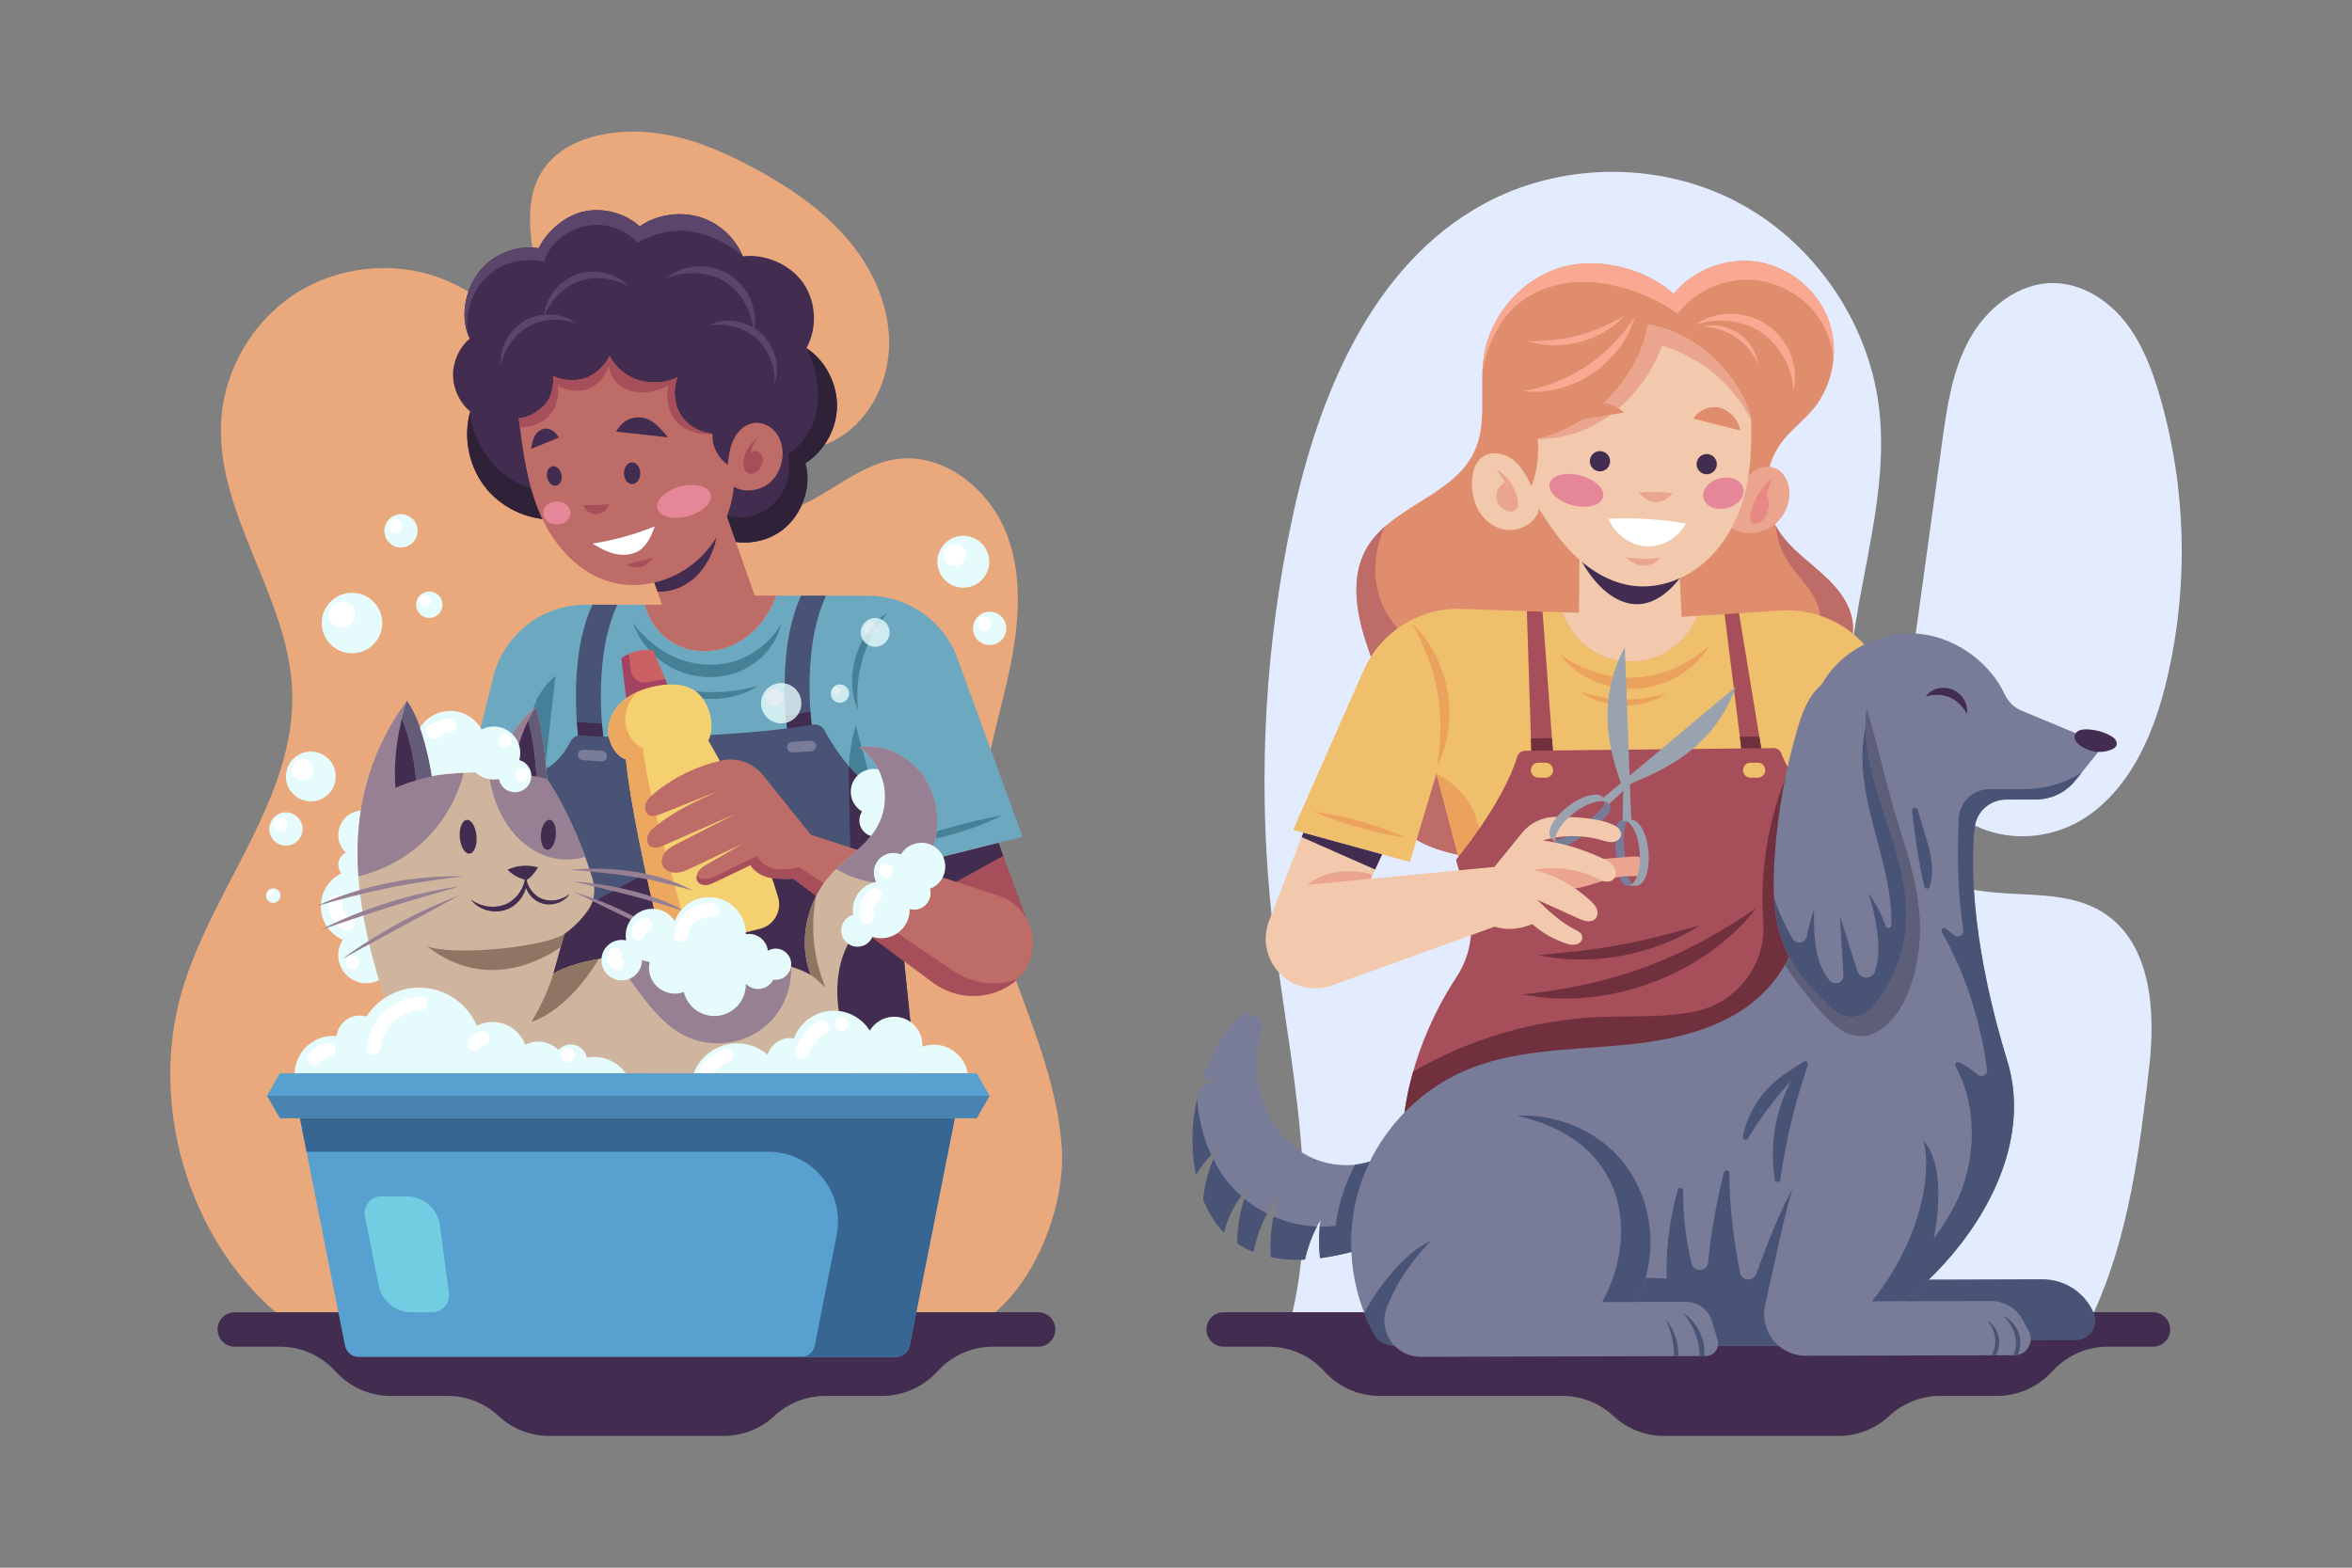 <?xml version="1.0" encoding="utf-8"?>
<!-- Generator: Adobe Illustrator 28.0.0, SVG Export Plug-In . SVG Version: 6.00 Build 0)  -->
<svg version="1.1" xmlns="http://www.w3.org/2000/svg" xmlns:xlink="http://www.w3.org/1999/xlink" x="0px" y="0px"
	 viewBox="0 0 750 500" style="enable-background:new 0 0 750 500;" xml:space="preserve">
<rect x="0" y="0" width="750" height="500" fill="#808080" stroke="none"/>
<style type="text/css">
	.st0{fill:#EAA97D;}
	.st1{fill:#422C4F;}
	.st2{fill:#5B456B;}
	.st3{fill:#2E2138;}
	.st4{fill:#6CA8BF;}
	.st5{fill:#495375;}
	.st6{fill:#468097;}
	.st7{fill:#FFFFFF;}
	.st8{fill:#797C99;}
	.st9{fill:#BD6C67;}
	.st10{fill:#A64F5A;}
	.st11{fill:#CC6164;}
	.st12{fill:#A34262;}
	.st13{fill:#F4D071;}
	.st14{fill:#ECA85E;}
	.st15{fill:#E68799;}
	.st16{fill:#57A0CF;}
	.st17{fill:#386693;}
	.st18{fill:#70CDE2;}
	.st19{fill:#4883B2;}
	.st20{fill:#E6FBFC;}
	.st21{fill:#CFB59D;}
	.st22{fill:#978093;}
	.st23{fill:#8E7564;}
	.st24{fill:#645B79;}
	.st25{fill:#967F92;}
	.st26{opacity:0.8;}
	.st27{fill:#E3ECFF;}
	.st28{fill:#DF8D6D;}
	.st29{fill:#F9A991;}
	.st30{fill:#F0BF6C;}
	.st31{fill:#EBA25D;}
	.st32{fill:#70303D;}
	.st33{fill:#F2C9AD;}
	.st34{fill:#EBA58E;}
	.st35{fill:#E78882;}
	.st36{fill:#99A3B0;}
	.st37{fill:#5C5F77;}
</style>
<g id="BACKGROUND">
</g>
<g id="OBJECTS">
	<g>
		<g>
			<path class="st0" d="M317.36,418.53H87.88c-28.08-24.27-40.24-66.38-29.97-102.04c9.61-33.35,36.92-62.21,35.24-96.87
				c-1.46-29.93-24.8-56.42-22.55-86.3c1.19-15.83,10.11-30.89,23.42-39.54c13.31-8.65,30.69-10.69,45.64-5.36
				c14.82,5.29,26.4,16.97,36.47,29.06c10.07,12.09,19.36,25.12,31.85,34.69c12.49,9.57,29.24,15.3,44.15,10.28
				c11.74-3.95,21.09-14.02,33.33-15.96c15.38-2.43,30.24,9.62,35.7,24.2c5.46,14.58,3.52,30.85,0.1,46.04
				c-3.43,15.19-8.29,30.26-8.49,45.83c-0.23,17.84,5.67,35.13,11.84,51.87c6.17,16.74,12.75,33.67,13.96,51.47
				C339.79,383.71,330.97,406.99,317.36,418.53z"/>
			<path class="st0" d="M234.26,142.82c11.12,2.55,23.46,2.72,33.24-3.17c10.44-6.28,16.23-18.82,16.02-31
				c-0.2-12.18-5.8-23.85-13.81-33.02c-8.01-9.18-18.32-16.08-29.03-21.88c-9.18-4.97-18.89-9.26-29.2-10.96
				c-17.57-2.9-39.84,1.67-42.18,22.27c-1.02,8.99,0.79,18.46,4.35,26.64c7.06,16.21,19.09,30.21,33.95,39.77
				C215.76,136.73,224.79,140.65,234.26,142.82z"/>
		</g>
		<path class="st1" d="M69.37,424.02L69.37,424.02c0,3.03,2.46,5.49,5.49,5.49h14.42c6.54,0,12.79,2.69,17.28,7.44l0.79,0.83
			c4.49,4.75,10.74,7.44,17.28,7.44h18.1c6.02,0,11.81,2.28,16.21,6.38l0,0c4.4,4.1,10.19,6.38,16.21,6.38h55.59
			c6.02,0,11.81-2.28,16.21-6.38l0,0c4.4-4.1,10.19-6.38,16.21-6.38h18.1c6.54,0,12.79-2.69,17.28-7.44l0.79-0.83
			c4.49-4.75,10.74-7.44,17.28-7.44h14.42c3.03,0,5.49-2.46,5.49-5.49l0,0c0-3.03-2.46-5.49-5.49-5.49H74.86
			C71.83,418.53,69.37,420.99,69.37,424.02z"/>
		<g>
			<g>
				<g>
					<path class="st1" d="M178.63,165.61c-8.73,0.84-17.77-2.87-23.39-9.6c-5.62-6.73-7.67-16.29-5.29-24.73
						c-3.37-2.82-5.46-7.25-5.49-11.65c-0.02-4.4,1.97-8.76,5.32-11.62c-3.14-6.57-1.62-15.16,2.73-21
						c4.35-5.84,12.06-8.99,19.26-7.87c2.75-5.61,8.67-10.58,14.81-11.77c6.13-1.19,12.78,0.65,17.42,4.83
						c5.29-3.75,12.7-4.86,18.93-3.04c6.22,1.82,11.51,6.59,13.95,12.59c7.18-0.88,15.3,2.68,19.35,8.67
						c4.05,5.99,4.43,14.27,0.94,20.6c6.04,3.98,9.78,11.25,9.73,18.48c-0.05,7.23-3.96,14.33-10.06,18.23
						c2.14,7.57-1.1,16.52-7.35,21.31c-6.25,4.79-15.44,5.32-22.2,1.29c-3.06,4.37-8.53,6.34-13.84,5.87
						c-5.31-0.47-10.25-3.96-12.49-8.8c-2.39,3.16-6.67,5.23-10.63,5.01C186.36,172.19,180.64,169.02,178.63,165.61z"/>
					<path class="st2" d="M154.64,88.89c4.68-4.99,12.2-7.12,18.8-5.31c1.73-5.88,7.17-10.1,13.15-11.46
						c5.98-1.36,12.61,0.74,16.72,5.3c4.87-2.82,11.01-4.42,16.59-3.66c5.57,0.76,13.03,4,16.97,8.01
						c-2.44-6-7.73-10.78-13.95-12.59c-6.22-1.82-13.64-0.71-18.93,3.04c-4.65-4.18-11.29-6.02-17.42-4.83
						c-6.13,1.19-12.06,6.16-14.81,11.77c-7.2-1.13-14.9,2.02-19.26,7.87c-4.35,5.84-5.87,14.43-2.73,21
						C147.54,101.55,149.96,93.89,154.64,88.89z"/>
					<path class="st3" d="M257.15,111.03c6.13,12.19,5.15,26.4-5.82,33.82c1.59,6.42-1.14,13.68-6.57,17.45
						c-5.43,3.77-13.05,3.57-18.5-0.17c-6.38,3.61-13.95,5.09-21.22,4.15s-15.45-5.02-20.71-10.12c-7.61,2.14-16.16,0.59-22.53-4.09
						c-6.37-4.68-11.62-12.89-11.86-20.79c-2.38,8.44-0.33,18,5.29,24.73c5.62,6.73,14.67,10.44,23.39,9.6
						c2.01,3.42,7.73,6.58,11.69,6.81c3.96,0.23,8.24-1.84,10.63-5.01c2.24,4.84,7.18,8.32,12.49,8.8
						c5.31,0.47,10.78-1.5,13.84-5.87c6.76,4.03,15.95,3.5,22.2-1.29c6.25-4.79,9.49-13.73,7.35-21.31
						c6.09-3.9,10.01-10.99,10.06-18.23C266.93,122.28,263.19,115.01,257.15,111.03z"/>
				</g>
				<g>
					<path class="st2" d="M247.34,114.2c-0.7-2.95-2.38-5.93-4.88-8.11c-0.6-0.52-1.23-0.98-1.89-1.39
						c0.41-2.54,0.19-5.57-0.97-8.51c-1.3-3.4-3.84-6.68-7.26-8.75c-3.42-2.07-7.5-2.79-11.12-2.37c-3.64,0.4-6.81,1.95-8.91,3.85
						c2.6-1.15,5.73-1.89,9.02-1.83c3.28,0.05,6.71,0.91,9.61,2.66c2.9,1.76,5.25,4.4,6.82,7.28c1.33,2.42,2.09,4.99,2.42,7.43
						c-2.02-1.18-4.26-1.88-6.42-2.09c-3.03-0.31-5.88,0.35-7.97,1.46c2.34-0.4,5.02-0.42,7.7,0.21c2.68,0.62,5.35,1.88,7.5,3.74
						c2.15,1.87,3.76,4.34,4.75,6.9c1,2.57,1.35,5.23,1.28,7.6C247.82,120.07,248.07,117.16,247.34,114.2z"/>
					<path class="st2" d="M193.64,87.24c-2.95-0.84-6.41-0.84-9.57,0.25c-3.17,1.09-5.88,3.23-7.68,5.71
						c-1.7,2.3-2.6,4.89-2.83,7.16c-2.02,0.19-4.07,0.76-5.92,1.77c-2.79,1.53-5.01,3.95-6.32,6.55c-1.34,2.61-1.78,5.38-1.55,7.65
						c0.5-2.23,1.44-4.63,2.95-6.82c1.5-2.19,3.55-4.15,5.96-5.47c2.41-1.31,5.18-1.98,7.83-2.05c2.66-0.09,5.19,0.42,7.33,1.21
						c-1.79-1.42-4.35-2.55-7.27-2.84c-0.92-0.1-1.87-0.1-2.83-0.02c0.89-2.07,2.19-4.19,3.97-6.05c1.92-2.02,4.39-3.71,7.11-4.65
						c2.73-0.94,5.71-1.13,8.47-0.73c2.77,0.39,5.29,1.38,7.37,2.59C199.07,89.7,196.61,88.06,193.64,87.24z"/>
				</g>
			</g>
			<g>
				<path class="st4" d="M291.99,342.31l-15.73-152.33h-28.68c-2.19,5.86-6.07,11.05-11.21,14.27c-5.71,3.57-12.96,4.54-19.16,2.04
					c-5.57-2.24-10.08-7.38-11.53-13.42h-18.9c-13.96,0-26.12,9.51-29.49,23.06l-10.92,44l24.51,11.64l-7.87,70.73H291.99z"/>
				<g>
					<g>
						<path class="st5" d="M192.63,236.99c0,0-4.16-25.94,4.22-44.12h-7.94c-8.38,18.18-4.22,44.12-4.22,44.12H192.63z"/>
						<path class="st5" d="M259.18,234.09c0,0-4.16-25.94,4.22-44.12h-7.94c-8.38,18.18-4.22,44.12-4.22,44.12H259.18z"/>
						<path class="st1" d="M251.24,234.09h7.94c0,0-0.44-2.78-0.75-7.13c-2.61,0.47-5.22,0.94-7.84,1.41
							C250.89,231.9,251.24,234.09,251.24,234.09z"/>
						<path class="st1" d="M183.96,230.2c0.3,4.16,0.72,6.78,0.72,6.78h7.94c0,0-0.38-2.4-0.68-6.24
							C189.28,230.74,186.61,230.55,183.96,230.2z"/>
					</g>
					<g>
						<path class="st5" d="M163.02,342.31l10.79-97.05c3.88-1.67,6.75-6.16,8.17-8.83c0.67-1.25,2-1.98,3.42-1.87
							c20.87,1.61,56.75-0.41,73.78-3.43c1.5-0.27,3,0.46,3.73,1.8c5.67,10.4,12.93,17.96,20.01,21.55l9.07,87.84H163.02z"/>
						<g>
							<path class="st6" d="M270.7,244.36c3.9,4.57,8.09,8.02,12.22,10.11l9.07,87.84l-13.31-128.84l-5.39,16.55
								C271.78,234.66,270.91,239.49,270.7,244.36z"/>
							<polygon class="st7" points="167.8,299.32 167.8,299.32 163.02,342.31 							"/>
							<path class="st1" d="M270.7,244.36c-0.05,1.17-0.08,2.34-0.05,3.51l0.64,30.51l-33.17-14.57l-26.95,11.9l-43.37,23.61
								l-4.78,42.99h128.97l-9.07-87.84C278.79,252.38,274.6,248.93,270.7,244.36z"/>
						</g>
						<path class="st8" d="M191.75,242.84l-5.89-0.38c-0.93-0.06-1.64-0.86-1.58-1.79l0,0c0.06-0.93,0.86-1.64,1.79-1.58l5.89,0.38
							c0.93,0.06,1.64,0.86,1.58,1.79l0,0C193.48,242.19,192.68,242.9,191.75,242.84z"/>
						<path class="st8" d="M252.76,239.99l5.89-0.38c0.93-0.06,1.64-0.86,1.58-1.79l0,0c-0.06-0.93-0.86-1.64-1.79-1.58l-5.89,0.38
							c-0.93,0.06-1.64,0.86-1.58,1.79l0,0C251.03,239.35,251.83,240.05,252.76,239.99z"/>
					</g>
				</g>
				<path class="st6" d="M170.88,271.57l6.23-56l0,0c-4.03,3.32-6.77,7.93-7.77,13.05l-7.52,38.65L170.88,271.57z"/>
				<g>
					<g>
						<path class="st6" d="M249.11,198.92c-2.09,3.58-5.27,7.05-9.37,9.49c-4.07,2.48-9.01,3.75-14,3.6
							c-4.99-0.13-9.87-1.67-13.96-4.18c-4.12-2.49-7.43-5.82-9.93-9.13c1.33,3.92,4.05,8.21,8.23,11.55
							c2.08,1.66,4.49,3.09,7.16,4.07c2.65,1,5.52,1.54,8.4,1.64c2.88,0.07,5.79-0.32,8.49-1.21c2.72-0.86,5.21-2.25,7.31-3.91
							C245.67,207.51,248.26,202.97,249.11,198.92z"/>
					</g>
					<g>
						<path class="st6" d="M241.94,218.72c-2.23,0.58-4.76,1.16-7.48,1.54c-2.72,0.38-5.61,0.57-8.5,0.49
							c-2.89-0.08-5.77-0.42-8.46-0.95c-2.69-0.52-5.2-1.24-7.39-1.94c1.86,1.35,4.25,2.62,6.97,3.53c2.72,0.91,5.76,1.47,8.82,1.55
							c3.06,0.08,6.13-0.31,8.9-1.07C237.56,221.1,240.01,219.97,241.94,218.72z"/>
					</g>
				</g>
			</g>
			<g>
				<path class="st9" d="M217.2,206.29c6.2,2.5,13.46,1.53,19.16-2.04c5.14-3.22,9.02-8.42,11.21-14.27h-6.93l-12.44-35.58
					l-21.3,26.56l4.23,11.92h-5.47C207.12,198.91,211.63,204.05,217.2,206.29z"/>
				<path class="st1" d="M219.99,185.51c4-2.9,6.71-7.38,8.02-12.15c1.32-4.77,1.33-9.82,0.67-14.72c-0.18-1.34-0.41-2.68-0.68-4.01
					l-21.1,26.31l2.76,7.77C213.31,188.87,217.03,187.67,219.99,185.51z"/>
			</g>
			<g>
				<g>
					<g>
						<polygon class="st10" points="327.26,292.83 318.39,268.78 285.25,277.06 						"/>
						<polygon class="st1" points="318.39,268.78 319.93,272.96 301.43,283.13 285.25,277.06 						"/>
					</g>
					<g>
						<path class="st4" d="M276.67,189.98h-0.41l-3.23,9.76c-3.12,9.41-3.4,19.53-0.81,29.1l13.04,48.22l40.8-10.19l-20.74-56.86
							C300.92,197.98,289.48,189.98,276.67,189.98z"/>
						<g>
							<path class="st6" d="M319.49,260.04c-4.76,0.82-10.81,2.33-16.82,3.97c-6,1.65-11.97,3.44-16.49,5.17
								c4.83-0.23,11.04-1.29,17.1-2.96C309.34,264.57,315.22,262.31,319.49,260.04z"/>
						</g>
					</g>
				</g>
				<g>
					<g>
						<g>
							<path class="st11" d="M208.33,207.45c-3.54-0.56-7.28,0.36-10.16,2.49l1.65,13.91l13.86-3.4L208.33,207.45z"/>
							<path class="st12" d="M206.59,217.57c-2.51,0.61-5.01-1.07-5.37-3.63l-0.77-5.36c-0.8,0.38-1.57,0.83-2.29,1.36l1.65,13.91
								l13.86-3.4l-1.57-3.81C210.16,216.85,208.41,217.13,206.59,217.57z"/>
						</g>
						<g>
							<path class="st13" d="M225.87,236.2c0,0,14.89,24.69,22.26,50.01c1.28,4.38-1.36,8.94-5.79,10.03l-22.61,5.54
								c-4.28,1.05-8.6-1.55-9.68-5.82c-3.47-13.8-9.21-40.06-10.44-53.73c-3.49-1.17-5.68-5.61-5.67-9.29
								c0.01-3.68,2.03-7.18,4.85-9.55c2.82-2.37,6.37-3.72,9.97-4.5c4.24-0.92,8.93-1.01,12.61,1.27
								C226.02,223.04,228.41,231.37,225.87,236.2z"/>
							<path class="st14" d="M218.38,294.67c-3.47-13.8-12.12-42.45-13.35-56.13c-3.49-1.17-5.68-5.61-5.67-9.29
								c0.01-3.2,1.54-6.25,3.78-8.55c-1.56,0.71-3.04,1.58-4.35,2.69c-2.82,2.37-4.84,5.86-4.85,9.55
								c-0.01,3.68,2.18,8.11,5.67,9.29c1.23,13.68,6.97,39.93,10.44,53.73c1.07,4.27,5.4,6.87,9.68,5.82l4.9-1.2
								C221.67,300,219.16,297.79,218.38,294.67z"/>
						</g>
					</g>
					<g>
						<path class="st9" d="M258.59,266.25l-15.29-19.02c-3.18-3.95-8.33-5.81-13.28-4.68c-7.84,1.79-15.26,5.37-21.45,10.52
							c-1.38,1.15-2.77,2.46-2.9,4.38c-0.06,0.83,0.24,1.68,0.86,2.24c1.19,1.06,2.66,0.55,3.93,0.04
							c6.24-2.49,12.48-4.99,18.72-7.48c-7,3.16-14.08,6.38-20.05,11.21c-1.26,1.02-2.53,2.19-2.77,3.89
							c-0.12,0.81,0.1,1.68,0.67,2.27c1.25,1.3,3.14,0.66,4.66-0.01c2.56-1.12,5.12-2.25,7.68-3.37c5.06-2.22,10.12-4.44,15.18-6.66
							c-6.15,3.14-12.29,6.28-18.44,9.42c-1.36,0.69-2.75,1.41-3.78,2.53c-1.03,1.12-1.65,2.76-1.17,4.2
							c0.58,1.72,2.54,2.66,4.35,2.62c1.81-0.04,3.51-0.83,5.15-1.6c5.41-2.56,10.82-5.12,16.23-7.68
							c-3.73,2.15-7.47,4.31-11.2,6.46c-1.07,0.62-2.18,1.27-2.9,2.27c-0.72,1.01-0.96,2.47-0.22,3.46c0.6,0.8,1.71,1.1,2.71,1
							c1-0.1,1.93-0.55,2.84-0.98c3.72-1.78,7.43-3.56,11.15-5.34c1.45,2.1,3.55,3.43,6.04,3.96c2.49,0.54,5.07,0.45,7.62,0.35
							l44.55,33.14c7.26,5.4,17.13,5.7,24.7,0.74h0c4.5-2.94,7.2-7.96,7.2-13.33l0,0c0-6.91-4.45-13.03-11.02-15.16L258.59,266.25z"
							/>
						<path class="st10" d="M324.02,312.4c-6.72,2.26-14.1,1.25-19.98-2.71l-49.09-33.11c-2.47,0.49-5,0.97-7.49,0.63
							c-2.5-0.35-4.93-1.97-6-4.25c-4.15,2.02-8.3,4.04-12.45,6.06c-1.3,0.63-2.65,1.28-4.09,1.32c-0.99,0.03-2.04-0.31-2.76-0.96
							c-0.09,0.66,0.02,1.33,0.42,1.87c0.6,0.8,1.71,1.1,2.71,1c1-0.1,1.93-0.55,2.84-0.98c3.72-1.78,7.43-3.56,11.15-5.34
							c1.45,2.1,3.55,3.43,6.04,3.96c2.49,0.54,5.07,0.45,7.62,0.35l44.55,33.14c7.26,5.4,17.13,5.7,24.7,0.74
							c0.85-0.56,1.63-1.19,2.35-1.88L324.02,312.4z"/>
					</g>
				</g>
				<g>
					<path class="st6" d="M283.1,195.32c-2.02,1.29-4.14,3.18-5.94,5.59c-1.81,2.4-3.3,5.3-4.24,8.38
						c-0.93,3.08-1.32,6.31-1.15,9.32c0.15,3.01,0.85,5.76,1.81,7.96c-0.22-2.39-0.33-5.1-0.1-7.94c0.22-2.84,0.76-5.8,1.63-8.67
						c0.88-2.87,2.09-5.63,3.49-8.1C279.98,199.36,281.58,197.18,283.1,195.32z"/>
				</g>
			</g>
			<g>
				<path class="st9" d="M165.42,133.42c1.32,10.56,2.69,21.31,7.03,31.03c4.34,9.72,12.17,18.45,22.45,21.23
					c9.07,2.46,19.18-0.14,26.44-6.11c7.26-5.97,11.69-15.04,12.72-24.38c2.87,1.99,7.55,1.41,10.46-0.52
					c2.92-1.93,4.67-5.36,4.98-8.84c0.25-2.76-0.37-5.67-2.08-7.85c-1.71-2.18-4.59-3.52-7.32-3.03c-2.75,0.49-4.95,2.69-6.16,5.2
					c-1.21,2.52-1.58,5.34-1.89,8.11c-3.04-2.19-5.23-6.15-4.79-9.86c-4.08-0.52-8.18-2.65-10.27-6.2s-2.45-8.07-0.93-11.89
					c-3.6,1.92-8.62,2.13-12.51,0.92c-3.89-1.21-7.25-4.04-9.12-7.66c-1.69,3.08-4.44,5.92-7.77,7.01
					c-3.34,1.09-7.08,0.86-10.26-0.63c0.16,3.09-0.46,6.65-2.51,8.97C171.83,131.22,168.51,133.21,165.42,133.42z"/>
				<path class="st10" d="M241.69,139.68c-2.71,1.71-4.49,4.81-4.62,8.02c-0.04,1.02,0.13,2.14,0.89,2.81
					c0.69,0.61,1.75,0.69,2.61,0.35c0.86-0.34,1.53-1.05,2-1.84c0.46-0.78,0.76-1.69,0.7-2.59c-0.06-0.91-0.53-1.81-1.31-2.27
					c-0.78-0.46-1.88-0.39-2.52,0.26C239.62,142.81,240.55,140.79,241.69,139.68z"/>
				<path class="st1" d="M213.03,139.5c-5.51-0.61-11.02-1.23-16.54-1.84c0.8-1.54,2.25-3.11,3.84-3.83c1.58-0.72,3.41-0.9,5.1-0.49
					C208.49,134.06,211.01,137.07,213.03,139.5z"/>
				<path class="st1" d="M169.34,143.17c2.96-1.2,5.92-2.4,8.88-3.6c-0.75-1.22-1.74-2.32-3.11-2.74c-1.53-0.48-3.23,0.36-4.22,1.63
					C169.91,139.72,169.69,141.6,169.34,143.17z"/>
				<path class="st1" d="M204.16,150.94c0,1.91-1.16,3.45-2.59,3.45c-1.43,0-2.59-1.54-2.59-3.45c0-1.91,1.16-3.45,2.59-3.45
					C203,147.49,204.16,149.04,204.16,150.94z"/>
				<path class="st1" d="M179.04,151.32c0.36,1.7-0.36,3.29-1.63,3.56c-1.26,0.27-2.58-0.89-2.95-2.58
					c-0.36-1.7,0.37-3.29,1.63-3.56C177.35,148.46,178.67,149.62,179.04,151.32z"/>
				<path class="st10" d="M194.25,160.8c-2.74,0.27-5.49,0.38-8.23,0.34c0.57,1.63,2.4,2.91,4.12,2.86
					C191.86,163.94,193.79,162.46,194.25,160.8z"/>
				<path class="st7" d="M208.79,167.88c-6.39,2.59-13.07,4.44-19.88,5.5c2.3,1.36,4.75,2.76,7.36,3.3s5.49,0.3,7.71-1.18
					C206.38,173.92,207.84,170.58,208.79,167.88z"/>
				<path class="st10" d="M208.08,177.91c-2.82,0.73-5.64,1.47-8.47,2.2c1.32,0.74,3.39,1.06,4.86,0.69
					C205.94,180.44,207.26,179.18,208.08,177.91z"/>
				<path class="st15" d="M226.61,157.64c0.7,2.61-2.53,5.75-7.22,7.01c-4.69,1.26-9.06,0.16-9.76-2.45
					c-0.7-2.61,2.53-5.75,7.22-7.01C221.54,153.93,225.91,155.03,226.61,157.64z"/>
				<ellipse class="st15" cx="177.56" cy="163.6" rx="4.35" ry="3.68"/>
				<path class="st10" d="M177.87,123.06c2.91,1.59,6.89,2.16,9.94,0.85c3.05-1.3,5.44-4.05,6.31-7.26c0.15,2.62,1.91,5.24,4.1,6.68
					c2.19,1.45,4.9,1.97,7.52,1.8c2.62-0.18,5.15-1.02,7.53-2.13c-1.16,3.67-0.2,8.14,2.19,11.16c2.39,3.02,7.45,4.69,11.8,4.23
					c-4.08-0.52-8.18-2.65-10.27-6.2c-2.09-3.55-2.45-8.07-0.93-11.89c-3.6,1.92-8.62,2.13-12.51,0.92
					c-3.89-1.21-7.25-4.04-9.12-7.66c-1.69,3.08-4.44,5.92-7.77,7.01s-7.08,0.86-10.26-0.63c0.16,3.09-0.46,6.65-2.51,8.97
					c-2.06,2.31-5.38,4.3-8.47,4.51c0.12,0.96,0.24,1.92,0.36,2.88c3.39,0,7.15-1.25,9.39-3.79
					C177.42,129.98,178.44,126.4,177.87,123.06z"/>
			</g>
		</g>
		<g>
			<g>
				<g>
					<path class="st16" d="M285.71,432.78H114.38c-2.13,0-3.95-1.5-4.37-3.59l-14.38-72.53h208.82l-14.38,72.53
						C289.67,431.28,287.84,432.78,285.71,432.78z"/>
					<path class="st17" d="M274.18,356.67H95.64l2.11,10.66h147.21c14.03,0,24.57,12.83,21.84,26.59l-6.99,35.27
						c-0.41,2.08-2.24,3.59-4.37,3.59h30.28c2.13,0,3.95-1.5,4.37-3.59l14.38-72.53H274.18z"/>
					<path class="st18" d="M116.36,387.96l4.35,21.97c0.99,5,5.38,8.61,10.48,8.61h6.64c3.22,0,5.71-2.83,5.3-6.03l-2.81-21.62
						c-0.69-5.32-5.23-9.31-10.6-9.31h-8.13C118.24,381.58,115.71,384.66,116.36,387.96z"/>
				</g>
				<g>
					<polygon class="st16" points="89.26,342.31 85.12,349.49 315.58,349.49 311.44,342.31 					"/>
					<polygon class="st19" points="89.26,356.67 311.44,356.67 315.58,349.49 85.12,349.49 					"/>
				</g>
			</g>
			<g>
				<path class="st20" d="M285.83,252.53c0-4.02-3.26-7.27-7.27-7.27c-4.02,0-7.27,3.26-7.27,7.27c0,2.68,1.45,5.01,3.6,6.27
					c-0.54,0.82-0.86,1.8-0.86,2.86c0,2.87,2.33,5.19,5.19,5.19c2.87,0,5.19-2.33,5.19-5.19c0-1.33-0.5-2.53-1.32-3.45
					C284.76,256.87,285.83,254.83,285.83,252.53z"/>
				<g>
					<path class="st20" d="M122.15,297.47c2.22-2.13,3.61-5.13,3.61-8.45c0-5.73-4.11-10.49-9.55-11.51
						c0.22-0.52,0.35-1.1,0.35-1.71c0-0.59-0.12-1.15-0.33-1.66c4.1-0.26,7.34-3.66,7.34-7.82c0-4.33-3.51-7.85-7.85-7.85
						c-4.33,0-7.85,3.51-7.85,7.85c0,2.21,0.92,4.2,2.39,5.63c-1.41,0.72-2.39,2.17-2.39,3.86c0,1.03,0.38,1.97,0.98,2.72
						c-3.87,1.91-6.55,5.89-6.55,10.5c0,4.8,2.89,8.92,7.02,10.73c-0.92,1.4-1.46,3.08-1.46,4.88c0,4.94,4,8.94,8.94,8.94
						c4.94,0,8.94-4,8.94-8.94C125.76,301.69,124.33,299.1,122.15,297.47z"/>
					<g>
						<path class="st7" d="M104.76,287.73c-0.32,3.65,1.69,7.18,5.02,8.73c1.09,0.51,2.4,0.31,3.05-0.8c0.56-0.96,0.3-2.54-0.8-3.05
							c-2.05-0.95-3.02-2.62-2.82-4.89C109.46,284.88,105.01,284.9,104.76,287.73L104.76,287.73z"/>
					</g>
					<g>
						<path class="st7" d="M112.39,309.23c2.86,0,2.87-4.45,0-4.45C109.52,304.77,109.52,309.23,112.39,309.23L112.39,309.23z"/>
					</g>
				</g>
				<g>
					<path class="st21" d="M271.73,342.31c-1.83-6.7-4.41-17.48-4.7-24.42c-0.28-6.94,1.13-14.16,5.27-19.74
						c4.37-5.89,11.24-9.34,16.56-14.39c5.09-4.83,8.76-11.27,9.74-18.22c0.98-6.95-0.87-14.37-5.46-19.68
						c-4.58-5.32-12.09-8.69-19.01-7.49c3.9,2.8,6.7,7.1,7.69,11.8s0.16,9.76-2.28,13.89c-3.56,6.04-10.04,9.69-14.7,14.92
						c-7.55,8.46-10.52,21.53-6.26,32.03c-12.47-8.01-65.67-10.46-82.15-0.45l3.56-12.69c0,0,4.37-2.91,7.62-7.69
						c1.92-2.82,2.39-6.37,1.41-9.63c-1.99-6.66-6.57-19.83-14.6-32.1c0,0-0.89-13.8-3.56-22.93c-3.34,2.45-10.17,10.09-12.91,20.93
						c0,0-13.13-0.45-20.26,1.11c0,0-2.45-16.7-7.99-24.04c-25.63,34.95-16.13,74.92,1.98,118.79H271.73z"/>
					<g>
						<path class="st22" d="M291.85,280.53c3.52-4.32,5.98-9.49,6.76-15c0.98-6.95-0.87-14.37-5.46-19.68
							c-4.58-5.32-12.09-8.69-19.01-7.49c3.9,2.8,6.7,7.1,7.69,11.8s0.16,9.76-2.28,13.89c-3.13,5.31-8.52,8.78-12.95,13.1
							c4.08,2.44,8.7,3.99,13.44,4.45C284,281.98,288.02,281.6,291.85,280.53z"/>
						<path class="st22" d="M219.29,330.79c8.24,3.71,18.59,2.1,25.31-3.94c5.15-4.62,7.93-11.65,7.69-18.54
							c-13.11-4.02-38.02-5.62-56.72-3.19c2.13,2.94,4.26,5.88,6.39,8.83C206.74,320.56,211.86,327.45,219.29,330.79z"/>
						<path class="st22" d="M147.89,246.5c-3.54,0.14-7.34,0.44-10.18,1.06c0,0-2.45-16.7-7.99-24.04
							c-12.79,17.45-16.83,36.15-15.42,55.96c7.85-1.85,15.2-5.8,21.03-11.38C141.43,262.26,145.8,254.67,147.89,246.5z"/>
						<path class="st22" d="M173.93,272.96c4.04,1.47,8.62,1.61,12.69,0.3c-2.53-6.96-6.48-16.1-12.17-24.81
							c0,0-0.89-13.8-3.56-22.93c-3.34,2.45-10.17,10.09-12.91,20.93c0,0-0.83-0.03-2.19-0.05c0.73,5.16,2.19,10.24,4.77,14.76
							C163.57,266.42,168.22,270.88,173.93,272.96z"/>
					</g>
					<g>
						<path class="st23" d="M260.24,285.79c-3.94,7.79-4.88,17.24-1.64,25.21c1.63,1.11,4.68,4.01,4.68,4.01
							C259.36,305.92,258.32,295.53,260.24,285.79z"/>
						<path class="st23" d="M190.86,305.86c-5.93,1.07-10.97,2.61-14.41,4.7c-2.34,8.01-7.01,15.36-7.01,15.36
							C179.38,322.64,187.83,311.35,190.86,305.86z"/>
						<path class="st23" d="M136.26,301.88c18.66,14.47,36.65,4.31,42.59,0.12l1.16-4.13C173.78,301.99,145.73,305,136.26,301.88z"
							/>
					</g>
					<g>
						<path class="st1" d="M163.02,246.82c2.76-0.04,5.79,0.42,8.05,0.86c-0.27-6.04-1.16-12.05-2.62-17.92
							C164.68,237.46,163.02,246.82,163.02,246.82z"/>
						<path class="st24" d="M171.06,247.68c2,0.39,3.38,0.77,3.38,0.77s-0.89-13.8-3.56-22.93c-0.9,1.3-1.71,2.74-2.44,4.24
							C169.9,235.63,170.79,241.64,171.06,247.68z"/>
						<path class="st1" d="M126.13,251.27c1.72-0.84,4.18-1.68,6.56-2.38c-0.53-6.78-2.06-13.48-4.53-19.81
							C126.87,234.43,125.36,242.93,126.13,251.27z"/>
						<path class="st24" d="M132.7,248.89c1.83-0.54,3.63-1,5.01-1.33c0,0-2.45-16.7-7.99-24.04c0,0-0.73,2.14-1.56,5.56
							C130.64,235.41,132.17,242.11,132.7,248.89z"/>
					</g>
					<path class="st1" d="M151.95,266.66c0.24,2.97-0.76,5.48-2.24,5.59c-1.47,0.12-2.85-2.2-3.09-5.17
						c-0.24-2.97,0.76-5.48,2.24-5.59C150.33,261.37,151.71,263.69,151.95,266.66z"/>
					<path class="st1" d="M172.5,266.06c-0.21,2.64,0.68,4.87,1.99,4.97c1.31,0.1,2.54-1.95,2.75-4.59
						c0.21-2.64-0.68-4.87-1.99-4.97C173.94,261.36,172.71,263.42,172.5,266.06z"/>
					<path class="st1" d="M177.38,287.05c-1.66,0.3-3.48,0.13-5.04-0.62c-1.55-0.75-2.81-2.08-3.61-3.56
						c-0.3-0.56-0.52-1.13-0.69-1.71c0.05-1.1-0.08-2.13-0.37-3.02c0,0.21-0.01,0.42-0.02,0.64c0-0.16-0.02-0.33-0.02-0.49
						c-0.29,0.79-0.42,1.75-0.35,2.75c-0.24,0.92-0.6,1.85-1.09,2.73c-1,1.81-2.56,3.44-4.47,4.39c-1.91,0.94-4.14,1.21-6.2,0.91
						c-2.06-0.29-3.93-1.13-5.38-2.21c1.03,1.48,2.85,2.85,5.11,3.47c2.24,0.63,4.92,0.51,7.23-0.63c2.31-1.15,4.02-3.22,4.87-5.38
						c0.15-0.38,0.27-0.77,0.37-1.16c0.02,0.05,0.03,0.1,0.05,0.16c0.67,1.77,2.06,3.47,3.96,4.39c1.9,0.92,4.09,0.95,5.9,0.38
						c1.83-0.56,3.26-1.75,4.03-3C180.53,286.02,179.04,286.76,177.38,287.05z"/>
					<path class="st1" d="M171.56,276.64c-3.2-0.93-6.73-0.66-9.74,0.76c1.76,1.69,3.67,2.79,6.06,3.26
						C169.39,279.92,170.67,278.08,171.56,276.64z"/>
					<g>
						<g>
							<path class="st25" d="M100.82,289.02c6.38-1.85,14.71-4.13,23.18-5.84c8.46-1.73,17.03-2.88,23.62-3.67
								c-6.63-0.25-15.38,0.38-23.93,2.14C115.13,283.37,106.83,286.2,100.82,289.02z"/>
						</g>
						<g>
							<path class="st25" d="M102.14,296.62c6.09-2.05,14-4.81,22-7.3c7.99-2.52,16.06-4.77,22.23-6.56
								c-6.38,0.81-14.64,2.59-22.68,5.12C115.64,290.39,107.84,293.64,102.14,296.62z"/>
						</g>
						<g>
							<path class="st25" d="M109.3,305.74c5.17-2.74,11.83-6.46,18.53-10.08c6.7-3.64,13.45-7.18,18.57-10.01
								c-5.5,1.99-12.49,5.15-19.23,8.8C120.44,298.09,113.98,302.23,109.3,305.74z"/>
						</g>
					</g>
					<g>
						<g>
							<path class="st25" d="M220.66,284.01c-3.63-2.14-9.33-4.33-16.04-5.59c-7.41-1.43-15.92-1.69-22.96-1.01
								c6.96,0.54,15.2,1.31,22.5,2.62C210.78,281.2,216.59,282.8,220.66,284.01z"/>
						</g>
						<g>
							<path class="st25" d="M218.38,290.62c-3.36-1.98-8.52-4.19-14.54-5.88c-6.66-1.9-14.33-3.17-20.84-3.58
								c6.26,1.52,13.7,3.23,20.3,5.02C209.26,287.79,214.59,289.48,218.38,290.62z"/>
						</g>
						<g>
							<path class="st25" d="M212.15,298.72c-2.74-2.2-6.97-4.9-11.92-7.38c-5.46-2.76-11.81-5.27-17.3-6.9
								c5.09,2.55,11.2,5.42,16.64,8.09C204.51,294.93,208.95,297.21,212.15,298.72z"/>
						</g>
					</g>
				</g>
				<g>
					<path class="st20" d="M189.41,337.09c-0.8,0-1.57,0.08-2.32,0.22c-0.46-2.4-2.57-4.21-5.1-4.21c-1.56,0-2.96,0.69-3.91,1.79
						c-1.65-1.65-3.93-2.68-6.44-2.68c-1.5,0-2.91,0.37-4.16,1.01c-1.57-4.24-5.64-7.27-10.42-7.27c-1.8,0-3.5,0.44-5.01,1.2
						c-3.04-7.14-10.12-12.15-18.38-12.15c-7.06,0-13.26,3.67-16.81,9.2c-0.67-0.2-1.39-0.31-2.12-0.31c-3.81,0-6.94,2.85-7.4,6.54
						c-0.35-0.03-0.71-0.05-1.06-0.05c-6.68,0-12.1,5.3-12.33,11.92h105.61C197.27,339.15,193.58,337.09,189.41,337.09z"/>
					<path class="st20" d="M297.77,333.19c-1.29,0-2.52,0.23-3.67,0.64c0.01-0.18,0.03-0.36,0.03-0.54c0-4.98-4.03-9.01-9.01-9.01
						c-3.31,0-6.19,1.79-7.76,4.44c-2.4-3.82-6.64-6.37-11.49-6.37c-5.84,0-10.8,3.7-12.71,8.87c-0.42-0.07-0.84-0.12-1.28-0.12
						c-3.35,0-6.18,2.23-7.08,5.29c-2.61-2.26-6.01-3.63-9.73-3.63c-6.34,0-11.74,3.96-13.9,9.53h87.41
						C307.69,337.13,303.2,333.19,297.77,333.19z"/>
					<path class="st20" d="M247.33,302.55c-0.9,0-1.74,0.24-2.47,0.66c-0.36-3-2.92-5.34-6.02-5.34c-0.34,0-0.68,0.04-1,0.09
						c0-0.03,0-0.06,0-0.09c0-6.47-5.25-11.72-11.72-11.72c-5.02,0-9.29,3.16-10.96,7.6c-1.51-2.34-4.14-3.9-7.14-3.9
						c-4.69,0-8.49,3.8-8.49,8.49c0,0.54,0.06,1.07,0.15,1.59c-0.46-0.1-0.94-0.16-1.43-0.16c-3.57,0-6.46,2.89-6.46,6.46
						c0,3.57,2.89,6.46,6.46,6.46c3.57,0,6.46-2.89,6.46-6.46c0-0.02,0-0.04,0-0.06c0.76,0.32,1.59,0.54,2.45,0.63
						c-0.14,0.6-0.22,1.22-0.22,1.86c0,4.56,3.69,8.25,8.25,8.25c1.01,0,1.97-0.19,2.86-0.52c1.07,4.4,5.02,7.66,9.74,7.66
						c5.54,0,10.04-4.49,10.04-10.04c0-0.09-0.01-0.19-0.01-0.28c0.99,1.05,2.39,1.7,3.94,1.7c2.12,0,3.95-1.21,4.84-2.98
						c0.24,0.03,0.48,0.06,0.72,0.06c2.75,0,4.98-2.23,4.98-4.98C252.31,304.78,250.08,302.55,247.33,302.55z"/>
					<path class="st20" d="M165.59,242.41c0.2-0.71,0.31-1.46,0.31-2.24c0-2.37-0.98-4.51-2.55-6.04c-1.53-1.49-3.61-2.42-5.91-2.42
						c-1.4,0-2.72,0.35-3.88,0.95c-1.94-3.52-5.69-5.91-10-5.91c-4.06,0-7.61,2.12-9.63,5.31c2.59,7.4,3.78,15.5,3.78,15.5
						c0.32-0.07,0.65-0.13,0.99-0.2c0.07-0.01,0.14-0.03,0.22-0.04c0.34-0.06,0.68-0.11,1.03-0.17c0.05-0.01,0.11-0.02,0.17-0.02
						c0.33-0.05,0.67-0.09,1.02-0.13c0.05-0.01,0.11-0.01,0.16-0.02c0.38-0.04,0.77-0.09,1.16-0.13c0.07-0.01,0.13-0.01,0.2-0.02
						c0.81-0.08,1.64-0.14,2.47-0.2c0.05,0,0.1-0.01,0.15-0.01c0.42-0.03,0.85-0.05,1.27-0.07c0,0,0,0,0,0
						c0.45-0.02,0.89-0.04,1.33-0.06c0,0,0,0,0.01,0c1.23-0.05,2.43-0.08,3.55-0.09c0.1,0,0.2,0,0.3,0c1.5,1.38,3.5,2.23,5.7,2.23
						c0.56,0,1.1-0.06,1.63-0.16c0.48,2.4,2.59,4.21,5.13,4.21c2.8,0,5.08-2.2,5.22-4.97c0-0.09,0.01-0.17,0.01-0.26
						C169.43,245.04,167.81,243.02,165.59,242.41z"/>
					<path class="st20" d="M301.43,276.4c0-4.21-3.41-7.61-7.61-7.61c-2.79,0-5.22,1.51-6.55,3.74c-0.74-0.31-1.55-0.48-2.4-0.48
						c-3.44,0-6.23,2.79-6.23,6.23c0,1.1,0.29,2.13,0.78,3.02c-4.24,0.75-7.46,4.45-7.46,8.9c0,0.53,0.05,1.04,0.14,1.55
						c-2.22,0.59-3.85,2.61-3.85,5.01c0,2.87,2.33,5.19,5.19,5.19c2.14,0,3.98-1.3,4.77-3.15c0.88,0.29,1.82,0.44,2.8,0.44
						c5,0,9.05-4.05,9.05-9.05c0-0.09-0.01-0.17-0.01-0.26c0.45,0.13,0.93,0.2,1.42,0.2c2.91,0,5.27-2.36,5.27-5.27
						c0-0.48-0.07-0.94-0.19-1.39C299.4,282.4,301.43,279.64,301.43,276.4z"/>
					<g>
						<g>
							<path class="st7" d="M137.64,235.62c1.03,0.34,1.87,0.07,2.63-0.64c1.02-0.94,2.31-1.32,3.67-1.5
								c1.2-0.16,1.83-1.69,1.55-2.74c-0.34-1.29-1.55-1.72-2.74-1.55c-1.23,0.17-2.42,0.53-3.55,1.04
								c-0.73,0.33-1.62,0.54-2.3,0.96c-1.71,1.07-1.17,3.72,0.62,4.39C137.57,235.59,137.6,235.61,137.64,235.62z"/>
						</g>
						<g>
							<path class="st7" d="M161.03,238.43c2.86,0,2.87-4.45,0-4.45C158.17,233.98,158.16,238.43,161.03,238.43L161.03,238.43z"/>
						</g>
						<g>
							<path class="st7" d="M166.54,249.51c2.86,0,2.87-4.45,0-4.45C163.68,245.06,163.67,249.51,166.54,249.51L166.54,249.51z"/>
						</g>
						<g>
							<path class="st7" d="M121.42,334.28c0.72-6.69,6.05-11.66,12.73-12.09c2.85-0.18,2.87-4.63,0-4.45
								c-9.29,0.59-16.19,7.32-17.18,16.54C116.66,337.12,121.12,337.1,121.42,334.28L121.42,334.28z"/>
						</g>
						<g>
							<path class="st7" d="M101.8,339.06c0.98-1.16,2.07-1.75,3.56-1.99c1.19-0.19,1.85-1.67,1.55-2.74
								c-0.35-1.27-1.55-1.74-2.74-1.55c-2.13,0.34-4.13,1.49-5.52,3.13c-0.78,0.92-0.9,2.25,0,3.15
								C99.45,339.86,101.02,339.99,101.8,339.06L101.8,339.06z"/>
						</g>
						<g>
							<path class="st7" d="M153.3,334.1c0.01-0.02,0.17-0.26,0.16-0.27c-0.18,0.21-0.21,0.26-0.11,0.14
								c0.03-0.04,0.07-0.08,0.11-0.12c0.07-0.08,0.16-0.14,0.23-0.22c0.17-0.19-0.42,0.25-0.01,0.01c0.09-0.05,0.18-0.11,0.27-0.16
								c0.29-0.17-0.07-0.02-0.1,0.03c0.07-0.12,0.63-0.16,0.77-0.18c0.51-0.07,1.08-0.6,1.33-1.02c0.28-0.48,0.4-1.18,0.22-1.72
								c-0.41-1.27-1.5-1.72-2.74-1.55c-1.66,0.23-3.17,1.38-3.99,2.82c-0.58,1.01-0.27,2.48,0.8,3.05
								C151.31,335.46,152.69,335.19,153.3,334.1L153.3,334.1z"/>
						</g>
						<g>
							<path class="st7" d="M181.12,338.76c2.86,0,2.87-4.45,0-4.45C178.26,334.31,178.25,338.76,181.12,338.76L181.12,338.76z"/>
						</g>
						<g>
							<path class="st7" d="M193.9,303.8c-0.68,1.65-0.1,3.79,1.22,4.95c0.88,0.77,2.3,0.93,3.15,0c0.77-0.84,0.94-2.33,0-3.15
								c-0.08-0.06-0.15-0.13-0.22-0.21c0.18,0.26,0.21,0.28,0.07,0.08c-0.11-0.22-0.1-0.18,0.03,0.12
								c-0.04-0.1-0.06-0.19-0.09-0.29c-0.05-0.25-0.04-0.2,0.02,0.14c0-0.1,0-0.2,0.01-0.31c-0.05,0.34-0.05,0.38,0,0.14
								c0.03-0.1,0.06-0.19,0.11-0.29c0.45-1.08-0.48-2.49-1.55-2.74C195.34,301.95,194.38,302.64,193.9,303.8L193.9,303.8z"/>
						</g>
						<g>
							<path class="st7" d="M205.71,298.19c0.03-0.13,0.06-0.25,0.09-0.37c0.13-0.42-0.07-0.06-0.03,0.03
								c-0.02-0.06,0.16-0.29,0.18-0.34c0.03-0.04,0.05-0.09,0.08-0.13c0.09-0.14,0.05-0.09-0.12,0.14
								c0.15-0.06,0.36-0.37,0.48-0.49c0.18-0.17-0.37,0.2-0.02,0.03c0.14-0.07,0.27-0.15,0.41-0.22c1.05-0.51,1.41-2.09,0.8-3.05
								c-0.7-1.08-1.92-1.34-3.05-0.8c-1.56,0.75-2.77,2.32-3.13,4.01c-0.24,1.14,0.33,2.46,1.55,2.74
								C204.09,300,205.45,299.41,205.71,298.19L205.71,298.19z"/>
						</g>
						<g>
							<path class="st7" d="M219.35,298.43c0.52-3.91,4.06-6.18,7.8-5.92c2.86,0.2,2.85-4.25,0-4.45
								c-6.43-0.45-11.43,4.17-12.26,10.37C214.51,301.26,218.97,301.24,219.35,298.43L219.35,298.43z"/>
						</g>
						<g>
							<path class="st7" d="M258.03,336.11c0.84-2.85,2.69-5.11,5.27-6.55c2.5-1.4,0.26-5.24-2.25-3.84c-3.58,2-6.16,5.29-7.32,9.21
								C252.92,337.68,257.22,338.85,258.03,336.11L258.03,336.11z"/>
						</g>
						<g>
							<path class="st7" d="M268.28,328.82c2.86,0,2.87-4.45,0-4.45C265.41,324.36,265.41,328.82,268.28,328.82L268.28,328.82z"/>
						</g>
						<g>
							<path class="st7" d="M277.87,283.59c-3.06,2.21-4.44,5.68-3.5,9.38c0.7,2.78,4.99,1.6,4.29-1.18
								c-0.41-1.63,0.06-3.34,1.46-4.35c0.97-0.7,1.45-1.94,0.8-3.05C280.36,283.43,278.85,282.88,277.87,283.59L277.87,283.59z"/>
						</g>
						<g>
							<path class="st7" d="M282.58,280.01c2.86,0,2.87-4.45,0-4.45C279.72,275.55,279.71,280.01,282.58,280.01L282.58,280.01z"/>
						</g>
						<g>
							<path class="st7" d="M232.35,338.72c2.68-0.96,1.52-5.26-1.18-4.29c-3.99,1.43-7.03,4.17-8.89,7.88h5.15
								C228.69,340.68,230.42,339.41,232.35,338.72z"/>
						</g>
					</g>
				</g>
			</g>
		</g>
		<g>
			<g>
				<g class="st26">
					<circle class="st20" cx="249.11" cy="224.29" r="6.43"/>
					<path class="st7" d="M249.78,222.5c0,1.54-1.25,2.79-2.79,2.79c-1.54,0-2.79-1.25-2.79-2.79c0-1.54,1.25-2.79,2.79-2.79
						C248.52,219.7,249.78,220.95,249.78,222.5z"/>
				</g>
				<g class="st26">
					<circle class="st20" cx="279.08" cy="201.7" r="4.58"/>
					<path class="st7" d="M279.55,200.42c0,1.1-0.89,1.99-1.99,1.99c-1.1,0-1.99-0.89-1.99-1.99c0-1.1,0.89-1.99,1.99-1.99
						C278.66,198.43,279.55,199.32,279.55,200.42z"/>
				</g>
				<g class="st26">
					<path class="st20" d="M270.76,221.21c0,1.62-1.31,2.93-2.93,2.93c-1.62,0-2.93-1.31-2.93-2.93c0-1.62,1.31-2.93,2.93-2.93
						C269.45,218.28,270.76,219.59,270.76,221.21z"/>
					<circle class="st7" cx="266.87" cy="220.39" r="1.27"/>
				</g>
			</g>
			<g>
				<g>
					
						<ellipse transform="matrix(0.923 -0.385 0.385 0.923 -45.332 131.922)" class="st20" cx="307.13" cy="179.29" rx="8.27" ry="8.27"/>
					<circle class="st7" cx="304.39" cy="176.99" r="3.6"/>
				</g>
				<g>
					<path class="st20" d="M320.89,200.42c0,2.93-2.38,5.31-5.31,5.31s-5.31-2.38-5.31-5.31c0-2.93,2.38-5.31,5.31-5.31
						S320.89,197.49,320.89,200.42z"/>
					<path class="st7" d="M316.13,198.94c0,1.27-1.03,2.31-2.31,2.31s-2.31-1.03-2.31-2.31s1.03-2.31,2.31-2.31
						S316.13,197.67,316.13,198.94z"/>
				</g>
			</g>
		</g>
		<g>
			<g>
				<g>
					<circle class="st20" cx="99.12" cy="247.65" r="7.94"/>
					<path class="st7" d="M99.94,245.44c0,1.91-1.54,3.45-3.45,3.45c-1.91,0-3.45-1.54-3.45-3.45c0-1.91,1.54-3.45,3.45-3.45
						C98.39,241.99,99.94,243.53,99.94,245.44z"/>
				</g>
				<g>
					<path class="st20" d="M96.49,264.4c0,2.93-2.38,5.31-5.31,5.31c-2.93,0-5.31-2.38-5.31-5.31s2.38-5.31,5.31-5.31
						C94.11,259.09,96.49,261.47,96.49,264.4z"/>
					<path class="st7" d="M91.73,262.92c0,1.27-1.03,2.31-2.31,2.31s-2.31-1.03-2.31-2.31s1.03-2.31,2.31-2.31
						S91.73,261.65,91.73,262.92z"/>
				</g>
				<g>
					<path class="st20" d="M89.43,285.65c0,1.27-1.03,2.31-2.31,2.31c-1.27,0-2.31-1.03-2.31-2.31s1.03-2.31,2.31-2.31
						C88.39,283.34,89.43,284.37,89.43,285.65z"/>
					<path class="st7" d="M87.36,285c0,0.55-0.45,1-1,1c-0.55,0-1-0.45-1-1c0-0.55,0.45-1,1-1C86.91,284,87.36,284.45,87.36,285z"/>
				</g>
			</g>
			<g>
				<g>
					<circle class="st20" cx="112.25" cy="198.71" r="9.65"/>
					<circle class="st7" cx="109.06" cy="196.01" r="4.2"/>
				</g>
				<g>
					<circle class="st20" cx="127.86" cy="169.31" r="5.31"/>
					<path class="st7" d="M128.41,167.83c0,1.27-1.03,2.31-2.31,2.31c-1.27,0-2.31-1.03-2.31-2.31c0-1.27,1.03-2.31,2.31-2.31
						C127.37,165.52,128.41,166.55,128.41,167.83z"/>
				</g>
				<g>
					<path class="st20" d="M141.11,192.87c0,2.32-1.88,4.21-4.21,4.21c-2.32,0-4.21-1.88-4.21-4.21s1.88-4.21,4.21-4.21
						C139.23,188.66,141.11,190.55,141.11,192.87z"/>
					<path class="st7" d="M137.34,191.7c0,1.01-0.82,1.83-1.83,1.83c-1.01,0-1.83-0.82-1.83-1.83c0-1.01,0.82-1.83,1.83-1.83
						C136.52,189.87,137.34,190.69,137.34,191.7z"/>
				</g>
			</g>
		</g>
	</g>
	<g>
		<g>
			<path class="st27" d="M412.1,418.72h255.52c11.18-24.37,14.63-51.83,17.72-78.46c2.08-17.92,0.61-39.39-14.58-49.13
				c-13.27-8.51-30.97-3.96-46.08-8.47c-17.89-5.34-29.86-23.11-33.56-41.41c-3.7-18.3-0.58-37.23,2.91-55.57
				c3.49-18.34,7.37-37,5.16-55.54c-3.31-27.76-21.15-53.38-46.03-66.12c-24.89-12.74-56.09-12.23-80.55,1.31
				c-35.2,19.5-52.16,60.73-60.56,100.09c-8.46,39.64-10.86,80.57-7.11,120.92C408.93,329.39,422.03,376.65,412.1,418.72z"/>
			<path class="st27" d="M610.96,201.56c2.77-20.1,5.54-40.21,8.31-60.31c1.55-11.29,3.2-22.87,8.66-32.88
				c5.46-10.01,15.63-18.26,27.03-18.09c8.84,0.13,17.04,5.32,22.57,12.22c5.53,6.9,8.72,15.36,11.18,23.85
				c8.48,29.21,9.27,60.61,2.28,90.21c-3.85,16.32-10.68,32.95-24.16,42.92c-14.15,10.46-34.76,9.85-46.75-3.52
				C606.75,241.13,608.44,219.85,610.96,201.56z"/>
		</g>
		<path class="st1" d="M692.02,424.02L692.02,424.02c0,3.03-2.46,5.49-5.49,5.49h-14.42c-6.54,0-12.79,2.69-17.28,7.44l-0.79,0.83
			c-4.49,4.75-10.74,7.44-17.28,7.44h-18.1c-6.02,0-11.81,2.28-16.21,6.38l0,0c-4.4,4.1-10.19,6.38-16.21,6.38h-55.59
			c-6.02,0-11.81-2.28-16.21-6.38l0,0c-4.4-4.1-10.19-6.38-16.21-6.38h-58.27c-6.54,0-12.79-2.69-17.28-7.44l-0.79-0.83
			c-4.49-4.75-10.74-7.44-17.28-7.44H390.2c-3.03,0-5.49-2.46-5.49-5.49l0,0c0-3.03,2.46-5.49,5.49-5.49h296.33
			C689.56,418.53,692.02,420.99,692.02,424.02z"/>
		<g>
			<g>
				<g>
					<path class="st28" d="M588.8,207.83c3.07-4.45,2.55-10.63,0.05-15.43c-2.49-4.8-6.63-8.49-10.75-11.99
						c-4.12-3.5-8.37-7.01-11.22-11.61c-5.18-8.36-4.66-19.88,1.25-27.74c2.95-3.92,7-6.87,10.12-10.65
						c6.42-7.78,8.3-19.05,4.77-28.5c-3.54-9.45-12.36-16.71-22.31-18.36c-9.95-1.65-20.65,2.37-27.05,10.16
						c-9.38-8.57-25.47-12.17-37.45-7.92c-11.98,4.25-21.2,15.44-23.08,28.01c-1.52,10.15,1.32,21.14-3.09,30.41
						c-6.77,14.21-27.1,17.37-34.57,31.22c-4.66,8.63-3.07,19.28-0.11,28.63c2.96,9.36,7.19,18.53,7.53,28.34
						c0.32,9.55-2.96,19.85,1.65,28.22c4.63,8.41,15.22,11.13,24.67,12.82c19.6,3.49,40.35,5.94,58.98-1.09
						c13.47-5.08,24.79-14.81,33.85-26C571.08,235.18,580.62,219.68,588.8,207.83z"/>
					<path class="st9" d="M435.35,204.08c-2.96-9.36-4.55-20,0.11-28.63c1.59-2.94,3.75-5.39,6.24-7.57
						c-4.48,9.14-4.32,20.7,1.41,29.2c4.61,6.83,12.07,11.58,15.74,18.96c3.96,7.98,2.8,17.67,6.24,25.9
						c3.92,9.35,13.72,15.57,23.82,16.44c10.1,0.87,20.26-3.14,28.03-9.66c6.87-5.77,11.97-13.32,17.65-20.27
						c5.68-6.95,12.36-13.58,20.87-16.43c4.74-1.59,9.83-1.92,14.55-3.54c4.72-1.62,9.34-5.06,10.2-9.99
						c1.27-7.28-5.78-12.94-9.89-19.08c-2.34-3.49-3.67-7.54-4.08-11.7c0.2,0.37,0.4,0.75,0.62,1.11c2.85,4.59,7.11,8.1,11.22,11.61
						c4.12,3.5,8.26,7.2,10.75,11.99c2.49,4.8,3.02,10.98-0.05,15.43c-8.18,11.84-17.72,27.34-26.78,38.53
						c-9.06,11.19-20.38,20.92-33.85,26c-18.63,7.02-39.38,4.58-58.98,1.09c-9.45-1.68-20.04-4.41-24.67-12.82
						c-4.61-8.37-1.32-18.67-1.65-28.22C442.54,222.61,438.3,213.43,435.35,204.08z"/>
					<path class="st29" d="M558.18,89.25c-8.87-0.38-17.81,3.79-23.22,10.83c-7.64-5.53-17.21-9.09-26.59-9.99
						c-9.39-0.9-19.36,1.82-26.04,8.47c-4.4,4.38-7.17,10.18-8.81,16.17c-0.3,1.08-0.55,2.17-0.78,3.26c0.07-1.4,0.2-2.8,0.4-4.17
						c1.88-12.57,11.11-23.76,23.08-28.01c11.98-4.25,28.07-0.66,37.45,7.92c6.4-7.8,17.1-11.81,27.05-10.16
						c9.95,1.65,18.77,8.91,22.31,18.36c1.51,4.04,2.02,8.41,1.62,12.7c-0.39-4.47-1.82-8.84-4.24-12.61
						C575.61,94.54,567.05,89.63,558.18,89.25z"/>
					<g>
						<g>
							<path class="st29" d="M571.93,124.47c-0.24-3.19-1.11-6.69-2.84-9.98c-1.71-3.28-4.27-6.32-7.45-8.46
								c-3.18-2.13-6.97-3.33-10.66-3.67c-3.7-0.35-7.27,0.18-10.31,1.18c2.57-1.9,6.25-3.31,10.36-3.46
								c4.09-0.17,8.58,0.93,12.3,3.42c3.72,2.49,6.45,6.22,7.85,10.07C572.61,117.43,572.7,121.38,571.93,124.47z"/>
						</g>
						<g>
							<path class="st29" d="M560.67,116.14c-0.7-1.45-1.61-3.02-2.8-4.51c-1.18-1.48-2.64-2.88-4.28-4
								c-1.64-1.12-3.47-1.96-5.28-2.52c-1.81-0.57-3.61-0.84-5.22-0.96c1.56-0.39,3.48-0.51,5.48-0.16c2,0.34,4.07,1.15,5.88,2.38
								c1.81,1.23,3.31,2.87,4.36,4.61C559.87,112.72,560.46,114.55,560.67,116.14z"/>
						</g>
						<g>
							<path class="st29" d="M485.89,124.76c3.09-0.6,6.52-1.47,9.99-2.82c3.47-1.34,6.98-3.13,10.24-5.31
								c3.25-2.19,6.24-4.76,8.79-7.47c2.56-2.71,4.67-5.55,6.39-8.18c-0.81,3.03-2.34,6.42-4.66,9.61c-2.3,3.2-5.36,6.18-8.85,8.53
								c-3.5,2.34-7.41,4.05-11.24,4.97C492.71,125.02,488.99,125.16,485.89,124.76z"/>
						</g>
						<g>
							<path class="st29" d="M487.19,108.8c4.61,0.06,10.45-0.34,16.07-1.85c5.63-1.47,10.91-4.01,14.88-6.35
								c-1.54,1.72-3.6,3.47-6.06,4.96c-2.45,1.49-5.3,2.72-8.26,3.51c-2.97,0.78-6.04,1.13-8.92,1.04
								C492.03,110.03,489.38,109.53,487.19,108.8z"/>
						</g>
					</g>
				</g>
				<g>
					<g>
						<path class="st30" d="M458.05,246.72l-8.46,28.21l-37.26-10.24l22.48-50.88c5.44-12.3,17.8-20.06,31.24-19.61l32.19,1.08
							c1.82,5.41,5.66,10.14,10.66,12.89c6.25,3.44,14.14,3.72,20.62,0.74c5.31-2.45,9.57-7.06,11.72-12.49l26.68-1.68
							c13.72-0.86,26.54,6.89,32.15,19.44l7.99,17.89l-23.56,25.75v97.86l-134.91,6.51c0-19.09,10.09-38.97,16.94-50.27
							c3.87-6.39,4.97-14.08,3.07-21.3L458.05,246.72z"/>
						<path class="st31" d="M458.05,246.72l2.02,1.2c5.16,3.06,9.03,7.89,10.89,13.59l2.89,8.83l-7.62,7.5L458.05,246.72z"/>
						<g>
							<g>
								<path class="st31" d="M497.41,208.71c3.08,2.18,6.81,4.23,11.01,5.59c4.19,1.38,8.84,2.07,13.43,1.79
									c4.59-0.29,9.11-1.56,13.1-3.44c4-1.88,7.45-4.37,10.23-6.92c-1.84,3.28-4.88,6.68-8.92,9.27
									c-4.02,2.59-9.02,4.35-14.19,4.67c-5.17,0.32-10.35-0.8-14.66-2.88C503.08,214.74,499.64,211.74,497.41,208.71z"/>
							</g>
							<g>
								<path class="st31" d="M503.66,220.38c3.8,1.38,8.79,2.61,13.87,2.71c5.09,0.15,10.13-0.83,13.99-2.02
									c-1.66,1.15-3.79,2.21-6.22,2.92c-2.42,0.72-5.12,1.08-7.82,1.02c-2.7-0.07-5.38-0.57-7.76-1.41
									C507.34,222.78,505.26,221.62,503.66,220.38z"/>
							</g>
							<g>
								<path class="st31" d="M450.27,199.02c2.49,2.25,5,5.33,7.01,9.04c2.02,3.69,3.54,7.98,4.31,12.41
									c0.77,4.43,0.79,8.98,0.13,13.14c-0.64,4.16-1.96,7.91-3.54,10.87c0.58-3.32,1.06-7.09,1.15-11.09
									c0.1-4-0.18-8.22-0.9-12.37c-0.73-4.15-1.89-8.22-3.34-11.95C453.66,205.33,451.93,201.94,450.27,199.02z"/>
							</g>
							<g>
								<path class="st31" d="M418.96,258.84c8.42,0.98,21.48,4.66,29.17,8.22C439.7,266.08,426.65,262.4,418.96,258.84z"/>
							</g>
						</g>
					</g>
					<g>
						<polygon class="st10" points="554.53,195.58 561.72,239.31 555.34,239.31 549.92,195.87 						"/>
						<polygon class="st10" points="491.89,195.07 495.23,240.11 488.33,240.11 486.88,194.9 						"/>
						<polygon class="st32" points="561.72,239.31 555.34,239.31 554.8,234.95 561,234.9 						"/>
						<polygon class="st32" points="494.89,235.44 495.23,240.11 488.33,240.11 488.18,235.5 						"/>
					</g>
					<g>
						<path class="st10" d="M584.5,257.08c-9-3.15-14.73-11.79-16.44-16.7c-0.38-1.08-1.4-1.79-2.54-1.78l-79.19,0.85
							c-1.16,0.01-2.18,0.78-2.52,1.89c-4.55,15.01-19.52,32.86-19.52,32.86l3.81,13.78c2.22,8.03,0.93,16.66-3.64,23.62
							c-14.57,22.2-17.09,43.2-17.09,49.92l2.23-0.07l134.91-6.51V257.08z"/>
						<g>
							<g>
								<path class="st32" d="M485.65,317.14c5.67-0.63,12.07-1.49,18.73-2.91c6.67-1.4,13.6-3.35,20.34-5.84
									c6.73-2.5,13.27-5.53,19.24-8.81c5.98-3.27,11.4-6.77,16.11-9.98c-3.47,4.52-8.19,9.24-13.93,13.41
									c-5.72,4.19-12.44,7.83-19.54,10.46c-7.11,2.62-14.57,4.23-21.65,4.78C497.88,318.82,491.22,318.32,485.65,317.14z"/>
							</g>
							<g>
								<path class="st32" d="M490.56,304.61c7.36-0.66,16.74-1.52,25.99-3.25c9.26-1.68,18.33-4.22,25.44-6.23
									c-3.07,2.05-6.85,4.07-11.1,5.75c-4.24,1.69-8.92,3.05-13.7,3.94c-4.78,0.88-9.64,1.28-14.21,1.21
									C498.42,305.96,494.16,305.43,490.56,304.61z"/>
							</g>
						</g>
						<path class="st30" d="M558.21,248.03h2.3c1.32,0,2.39-1.07,2.39-2.39v0c0-1.32-1.07-2.39-2.39-2.39h-2.3
							c-1.32,0-2.39,1.07-2.39,2.39v0C555.82,246.96,556.89,248.03,558.21,248.03z"/>
						<path class="st30" d="M490.56,248.03h2.3c1.32,0,2.39-1.07,2.39-2.39v0c0-1.32-1.07-2.39-2.39-2.39h-2.3
							c-1.32,0-2.39,1.07-2.39,2.39v0C488.16,246.96,489.23,248.03,490.56,248.03z"/>
						<path class="st32" d="M509.6,324.39c9.72-0.43,19.55,0.23,29.13-1.45c0.64-0.11,1.28-0.24,1.93-0.37
							c13.28-2.81,22.6-15.01,21.62-28.55c-1.2-16.57,1.66-33.44,8.25-48.69c2.82,4.48,7.56,9.5,13.97,11.74v97.86l-134.91,6.51
							l-2.23,0.07c0-3.44,0.66-10.61,3.26-19.76C468.53,331.39,488.93,325.32,509.6,324.39z"/>
					</g>
				</g>
				<g>
					<path class="st33" d="M529.53,208.91c-6.48,2.99-14.37,2.71-20.62-0.74c-5-2.76-8.85-7.49-10.66-12.89l5.22,0.18l0.22-21.74
						h31.54l0.97,23.02l5.04-0.32C539.1,201.85,534.84,206.46,529.53,208.91z"/>
					<path class="st1" d="M504.49,179.24c-0.3-0.56-0.58-1.1-0.84-1.61l0.04-3.91h31.54l0.45,10.69
						C522.17,201.58,509.3,188.19,504.49,179.24z"/>
				</g>
				<g>
					<g>
						<path class="st34" d="M555.66,154.21c1.08-1.77,2.5-3.37,4.32-4.36c1.82-0.99,4.06-1.32,5.99-0.57
							c2.85,1.1,4.44,4.29,4.64,7.34c0.31,4.7-2.27,9.48-6.38,11.79c-4.11,2.31-9.53,2.05-13.39-0.65
							C552.36,163.32,553.22,158.2,555.66,154.21z"/>
						<path class="st35" d="M565.41,152.31c-3.71,2.85-6.34,7.08-7.26,11.67c-0.21,1.07-0.21,2.42,0.74,2.95
							c0.79,0.44,1.8,0.02,2.51-0.54c2.48-1.95,3.36-5.7,2-8.55C563.87,155.93,564.24,153.88,565.41,152.31z"/>
					</g>
					<g>
						<path class="st33" d="M558.4,134.04c0.18,8.22-0.06,16.54-2.29,24.45c-2.23,7.91-6.35,15.43-12.54,20.84
							c-6.19,5.41-14.57,8.53-22.73,7.52c-6.65-0.82-12.77-4.27-17.72-8.8c-4.94-4.52-8.82-10.08-12.36-15.77
							c-0.63,3.73-4.8,6.51-8.57,6.78c-3.77,0.28-7.5-1.76-9.77-4.79c-2.26-3.03-3.17-6.93-3.04-10.71c0.1-2.92,0.93-6.07,3.29-7.79
							c2.82-2.06,6.97-1.32,9.74,0.81c2.77,2.14,4.44,5.36,5.94,8.52c1.78-4.73,2.57-10.08,1.93-15.09
							c17.36-4.12,32.05-18.96,35.26-36.51C547.99,107.52,558.29,128.94,558.4,134.04z"/>
						<path class="st34" d="M477.14,149.61c3.54,2.11,6.1,5.8,6.83,9.85c0.2,1.08,0.21,2.35-0.58,3.12
							c-0.72,0.7-1.88,0.73-2.83,0.42c-1.87-0.61-3.28-2.42-3.42-4.38s1.01-3.95,2.78-4.82
							C479.01,152.54,478.06,150.87,477.14,149.61z"/>
					</g>
					<path class="st34" d="M530.01,110.25c-5.52,14.99-19.82,29.78-39.73,29.78c17.36-4.12,32.05-18.96,35.26-36.51
						c22.45,4,32.76,25.42,32.87,30.52C552.71,122.57,542.28,113.89,530.01,110.25z"/>
					<g>
						<path class="st28" d="M500.51,134.39c5.78-0.94,11.56-1.88,17.34-2.82c-2.4-2.26-5.94-3.46-9.2-3.02
							C505.39,129,502.21,131.57,500.51,134.39z"/>
						<path class="st28" d="M554.92,137.32c-4.98-1.26-9.96-2.53-14.93-3.79c1.67-2.77,5.14-4.19,8.31-3.51
							C551.46,130.69,554.53,134.11,554.92,137.32z"/>
						<path class="st1" d="M506.96,147.11c0,1.78,1.45,3.23,3.23,3.23c1.78,0,3.23-1.45,3.23-3.23c0-1.78-1.45-3.23-3.23-3.23
							C508.4,143.88,506.96,145.33,506.96,147.11z"/>
						<circle class="st1" cx="544.23" cy="148.04" r="3.23"/>
						<path class="st34" d="M522.54,157.19c3.6-0.43,7.25-0.4,10.85,0.08c-1.34,1.59-2.96,2.91-5.04,2.91
							C526.27,160.19,523.9,158.76,522.54,157.19z"/>
						<path class="st7" d="M512.9,165.44c8.26-0.39,16.57,0.13,24.72,1.54c-2.34,4.47-7.64,7.57-12.68,7.28
							C519.89,173.98,514.72,170.15,512.9,165.44z"/>
						<path class="st34" d="M518.38,177.69c3.7,0.64,7.51,0.7,11.23,0.17c-1.45,1.47-3.29,2.64-5.35,2.6
							C522.2,180.44,519.78,179.21,518.38,177.69z"/>
					</g>
					<path class="st15" d="M511.19,158.58c-0.67,2.62-5.03,3.77-9.73,2.56s-7.97-4.31-7.3-6.93c0.67-2.62,5.03-3.77,9.73-2.56
						C508.59,152.86,511.86,155.96,511.19,158.58z"/>
					<path class="st15" d="M543.21,158.95c0.67,2.62,4.05,4.02,7.55,3.12c3.5-0.9,5.79-3.75,5.12-6.37
						c-0.67-2.62-4.05-4.02-7.55-3.12C544.83,153.48,542.54,156.33,543.21,158.95z"/>
				</g>
				<path class="st8" d="M517.37,261.54c-2.54,0.22-2.61,4.6-2.12,10.39c0.49,5.79,1.35,10.79,3.89,10.57
					c0.48-0.04,0.93-0.25,1.34-0.6c-1.45-1.46-2.06-5.48-2.44-9.98c-0.4-4.73-0.43-8.52,0.96-9.87
					C518.48,261.68,517.93,261.49,517.37,261.54z"/>
				<g>
					<g>
						<path class="st36" d="M511.24,254.45l42.29-35.43c-7.53,21.21-25.93,27.52-33.43,30.9l-7.28,6.83L511.24,254.45z"/>
						<path class="st8" d="M513.15,256.5c1.54,2.03-1.66,5.02-6.29,8.54c-4.62,3.52-8.91,6.23-10.46,4.2
							c-0.29-0.38-0.44-0.86-0.45-1.39c2.06,0.09,5.45-2.15,9.04-4.88c3.78-2.87,6.61-5.4,6.67-7.33
							C512.3,255.78,512.82,256.06,513.15,256.5z"/>
					</g>
					<path class="st34" d="M519.78,273.24c1.17-0.09,2.38-0.18,3.5,0.21c1.12,0.39,2.12,1.39,2.19,2.63
						c0.08,1.44-1.14,2.65-2.45,3.07c-1.31,0.42-2.72,0.28-4.09,0.3c-5.41,0.08-10.46,2.78-15.78,3.78
						c-4.72,0.88-9.66,0.38-14.13-1.43c-1.93-0.78-3.83-1.85-5.06-3.6c-1.23-1.75-1.6-4.29-0.44-6.09c1.22-1.88,3.63-2.38,5.8-2.54
						c5.27-0.37,10.6,0.38,15.6,2.18c2.14,0.77,4.06,2.27,6.33,2.15C514.1,273.77,516.94,273.46,519.78,273.24z"/>
					<g>
						<path class="st33" d="M437.13,280.28l39.4-3.78l8.82-10.86c2.6-3.2,6.49-5.07,10.61-5.1c6.09-0.04,12.97,0.3,17.64,2.17
							c0.84,0.34,1.69,0.71,2.35,1.32c0.66,0.62,1.12,1.53,0.96,2.42c-0.21,1.21-1.49,2-2.71,2.11c-1.23,0.11-2.43-0.3-3.62-0.64
							c-6.05-1.72-12.58-1.67-18.61,0.13c6.54,0.86,12.97,2.89,18.94,5.68c1.67,0.78,3.4,1.71,4.13,3.51
							c0.23,0.58,0.3,1.23,0.16,1.85c-0.43,1.94-2.17,2.33-3.62,2.01c-0.92-0.2-1.75-0.65-2.6-1.06c-6.1-2.95-13.17-3.87-19.83-2.57
							c6.55,1.47,13.04,5.21,17.97,9.77c0.8,0.74,1.58,1.54,2.01,2.54c0.43,1,0.43,2.25-0.25,3.09c-0.63,0.78-1.73,1.06-2.73,0.97
							c-1-0.1-1.94-0.52-2.85-0.93c-4.39-1.98-8.77-3.97-13.16-5.95c3.72,3.65,7.59,7.23,12.23,9.59c1.05,0.53,2.24,1.17,2.21,2.53
							c-0.02,0.74-0.49,1.41-1.13,1.79c-1.39,0.81-2.95,0.42-4.37-0.06c-3.85-1.32-7.44-3.4-10.49-6.09
							c-3.84,1.63-7.99,2.12-11.96,0.83l-51.83,18.74c-5.33,1.93-11.28,0.86-15.6-2.81l0,0c-5.14-4.36-6.96-11.5-4.52-17.79
							l10.91-28.08l25.14,6.91L437.13,280.28z"/>
						<polygon class="st1" points="415.61,265.59 440.75,272.5 438.5,277.33 415.06,266.99 						"/>
						<path class="st34" d="M416.96,282.21l20.16-1.94l0.61-1.31C424.22,275.16,416.96,282.21,416.96,282.21z"/>
					</g>
					<g>
						<g>
							<path class="st36" d="M520.18,261.58l-2.07-55.13c-10.68,19.81-3.03,37.69-0.51,45.52l-0.18,9.98L520.18,261.58z"/>
						</g>
						<path class="st36" d="M520.17,261.53l-2.79,0.01c0.56-0.05,1.11,0.14,1.64,0.51c1.89,1.32,3.47,5.06,3.85,9.58
							c0.4,4.69-0.62,8.78-2.38,10.27c-0.41,0.35-0.86,0.56-1.34,0.6l2.79-0.01c2.54-0.22,4.21-5.08,3.72-10.87
							C525.17,265.83,522.71,261.31,520.17,261.53z"/>
					</g>
					<path class="st36" d="M511.29,254.43l1.87,2.08c-0.34-0.44-0.85-0.73-1.48-0.87c-2.24-0.51-6.08,0.81-9.69,3.56
						c-3.75,2.85-6.1,6.35-6.03,8.65c0.02,0.54,0.16,1.01,0.45,1.39l-1.87-2.08c-1.54-2.03,0.95-6.53,5.57-10.05
						C504.74,253.6,509.74,252.4,511.29,254.43z"/>
				</g>
			</g>
			<g>
				<path class="st5" d="M661.93,427.43l-67.62,0.18l10.7-19.47l46.26-0.13c7.1-0.02,13.53,4.18,16.36,10.7l0,0
					C669.41,422.83,666.41,427.42,661.93,427.43z"/>
				<g>
					<g>
						<path class="st8" d="M388.62,366.2c-2.9,2.4-5.33,5.28-7.27,8.48c-0.13-0.65-0.25-1.3-0.35-1.94
							c-1.37-8.55-0.8-17.4,1.56-25.73c1.57-1.04,3.3-1.83,5.12-2.32c-1.4-0.42-2.83-0.59-4.25-0.5c0.74-2.18,1.6-4.31,2.58-6.39
							c2.26-4.75,5.14-9.06,8.54-12.9c3.13-3.54,8.85-0.5,7.66,4.08c-1.06,4.08-1.55,8.29-1.34,12.51
							c0.52,10.26,5.58,20.49,14.23,26.04c8.65,5.55,20.85,5.62,28.84-0.84c0.02,9.23-3.15,21.68-5.51,30.6
							c-5.76,1.62-11.59,3.21-17.51,4c-0.45-4.02-0.42-8.09,0.13-12.1c-2.28,3.84-3.94,8.12-4.93,12.53
							c-0.45,0.02-0.91,0.06-1.36,0.07c-3.18,0.07-6.41-0.19-9.53-0.85c-0.44-6.83,0.54-13.75,2.88-20.19
							c-4.21,5.4-7.09,11.82-8.38,18.55c-1.83-0.72-3.57-1.61-5.21-2.69c-0.03-6.03,1.16-12.07,3.52-17.63
							c-3.84,3.79-6.47,8.85-7.69,14.18c-2.93-2.99-5.12-6.63-6.68-10.57C384.18,376.88,385.85,371.25,388.62,366.2z"/>
					</g>
					<g>
						<path class="st5" d="M432.11,371.46c4.31-0.47,8.45-2.02,11.84-4.76c0.02,9.23-3.15,21.68-5.51,30.6
							c-5.76,1.62-11.59,3.21-17.51,4c-0.37-3.35-0.39-6.73-0.08-10.08c1.68,0.03,3.37-0.05,5.04-0.25
							C426.77,384.17,428.89,377.52,432.11,371.46z"/>
						<path class="st5" d="M399.73,399.32c-1.83-0.72-3.57-1.61-5.21-2.69c-0.02-4.85,0.75-9.69,2.27-14.29
							c2.23,1.84,4.68,3.41,7.26,4.71C402.02,390.89,400.55,395.04,399.73,399.32z"/>
						<path class="st5" d="M416.12,401.74c-0.45,0.02-0.91,0.06-1.36,0.07c-3.18,0.07-6.41-0.19-9.53-0.85
							c-0.28-4.33,0.02-8.7,0.86-12.96c4.37,1.89,9.09,3,13.87,3.19C418.24,394.5,416.95,398.07,416.12,401.74z"/>
						<path class="st5" d="M395.83,381.5c-2.65,3.39-4.52,7.44-5.49,11.67c-2.93-2.99-5.12-6.63-6.68-10.57
							c0.4-4.42,1.49-8.77,3.24-12.85c0.76,1.52,1.61,3,2.55,4.43C391.24,376.92,393.41,379.36,395.83,381.5z"/>
						<path class="st5" d="M381.69,350.49c0.49,6.21,1.97,12.3,4.56,17.89c-1.88,1.9-3.52,4.02-4.9,6.3
							c-0.13-0.65-0.25-1.3-0.35-1.94C379.81,365.37,380.08,357.78,381.69,350.49z"/>
					</g>
				</g>
				<path class="st8" d="M670.89,237.59l-26.27-10.93c-2.43-1.01-4.33-2.95-5.44-5.34c-4.61-9.9-15.03-17.47-25.79-19
					c-12.05-1.72-24.85,4.09-31.48,14.29c-9.15,14.06-4.07,34.9-4.2,51.68c-0.13,16.78-2.77,34.76-14.16,47.08
					c-11.58,12.52-29.64,16.47-46.63,18c-16.99,1.54-34.61,1.43-50.22,8.29c-15.31,6.72-27.54,20.12-32.83,35.98
					c-5.29,15.86-3.56,33.92,4.65,48.48c2.6,4.66,14.62,3.4,14.62,3.4l122.11-0.33c26.94-0.07,78.01-47.74,64.83-90.75
					C629.51,304,628.12,278.67,629.65,264c0.53-5.1,4.87-8.95,10-8.96l9.56-0.03c4.87-0.01,9.47-2.23,12.52-6.02L670.89,237.59z"/>
				<path class="st1" d="M673.06,234.69c0.56,0.32,1.11,0.69,1.49,1.21c0.38,0.52,0.57,1.22,0.35,1.83
					c-0.26,0.69-0.96,1.1-1.65,1.37c-2.31,0.93-4.97,0.96-7.3,0.08c-1.73-0.65-5.18-2.52-4.28-4.86c0.91-2.36,4.87-1.71,6.77-1.34
					C670.06,233.3,671.63,233.87,673.06,234.69z"/>
				<g>
					<path class="st1" d="M614.11,222.11c0.69-1.04,1.93-1.98,3.49-2.43c1.55-0.46,3.4-0.41,5.06,0.29c1.66,0.69,3,1.98,3.76,3.41
						c0.78,1.42,0.98,2.98,0.72,4.19c-1.2-2.17-3.13-4.2-5.49-5.18C619.3,221.4,616.5,221.44,614.11,222.11z"/>
				</g>
				<path class="st5" d="M576.5,339.63c-4.08,11.88-7.03,24.15-8.8,36.58c-0.14,1.02-1.6,1.03-1.76,0.01
					c-1.68-10.66,0.09-21.85,5.15-31.4c-5.17,5.59-9.76,11.72-13.7,18.24c-0.52,0.86-1.85,0.34-1.63-0.64
					c1.34-6.28,4.59-12.17,9.25-16.56c2.81-2.65,6.68-5.15,10.2-7.28C575.92,338.14,576.77,338.84,576.5,339.63z"/>
				<path class="st5" d="M609.72,258.58c-0.12-1.08,1.43-1.4,1.74-0.36l2.24,7.36c0.99,3.25,1.98,6.52,2.29,9.9
					c0.23,2.45,0.08,4.97-0.65,7.31c-0.27,0.88-1.52,0.83-1.73-0.07C611.82,274.87,610.64,266.68,609.72,258.58z"/>
				<g>
					<path class="st37" d="M605.26,262.61c3.05,9.62,6.12,19.34,6.86,29.41c0.74,10.06-1.41,23.19-7.34,31.35
						c-2.75,3.78-6.8,7.14-11.47,7.12c-4.94-0.03-9.01-3.73-12.33-7.4c-4.34-4.8-8.29-9.94-11.83-15.34
						c6.7-11.51,8.45-25.88,8.56-39.45c0.1-13.03-2.93-28.5-0.01-41.36l17.48-1.03C598.97,237.88,601.46,250.64,605.26,262.61z"/>
					<path class="st5" d="M531.48,407.82c-0.31-9.48,0.96-19.11,3.5-28.31c0.27-1,1.76-0.79,1.75,0.24
						c-0.07,7.78,0.86,15.64,2.69,23.26c0.7,2.93,4.97,2.62,5.26-0.38c0.92-9.67,2.66-19.26,5.04-28.7
						c0.26-1.02,1.75-0.83,1.75,0.22c0,10.63,1.32,21.3,3.39,31.77c0.52,2.66,4.21,2.96,5.14,0.41c3.16-8.67,8.08-21.4,11.59-26.96
						c5.58-8.84,31.44-20.65,38.58-17.7c7.13,2.95,9.84,15.11,6.53,33.22c4.29-5.71,7.87-11.86,9.92-18.68
						c3.53-11.74,2.84-25.45-3.07-36.19c-0.42-0.77,0.43-1.62,1.21-1.2c2.14,1.13,4.17,2.38,5.92,3.92c1.25,1.1,3.18,0.09,2.96-1.57
						c-2.04-15.27-6.82-30.52-14.43-43.86c-0.49-0.85,0.56-1.74,1.33-1.13c0.88,0.71,1.76,1.41,2.64,2.11
						c1.28,1.03,3.13-0.05,2.88-1.67c-1.85-11.74-1.96-23.64-1.46-35.55c0.22-5.23,4.53-9.36,9.76-9.37l11.43-0.03
						c6.4-0.02,12.67-1.86,18.05-5.32l0.03-0.02l-2.12,2.63c-3.05,3.8-7.65,6.01-12.52,6.02l-9.56,0.03
						c-5.13,0.01-9.47,3.87-10,8.96c-1.53,14.67-0.14,40,10.42,74.44c13.18,43-37.89,90.67-64.83,90.75l-122.11,0.33
						c0,0-5.86,0.61-10.29-0.61C469.84,414.16,501.1,405.8,531.48,407.82z"/>
				</g>
				<g>
					<path class="st8" d="M583.99,216.65c5.96-2.1,11.91,2.99,11.18,9.26c-1.18,10.24,1.52,20.88,4.73,30.84
						c3.9,12.1,8.61,24.35,8.05,37.06c-0.44,9.96-4.33,19.7-10.71,27.36c-3.26,3.91-9.17,4.23-12.86,0.74
						c-6.26-5.91-12.3-12.34-15.42-20.05c-3.74-9.22-3.72-19.53-3-29.43c0.99-13.71,3.42-27.29,7.35-40.46
						c1.51-5.05,3.47-10.21,7.51-13.56C581.72,217.65,582.81,217.06,583.99,216.65z"/>
					<path class="st5" d="M571.64,299.42c1.14,1.93,4.03,1.44,4.48-0.76c0.59-2.91,1.37-5.78,2.34-8.62
						c-0.05,5.06-0.1,10.19,1.21,15.08c0.76,2.85,2,5.47,3.78,7.64c1.51,1.84,4.5,0.65,4.37-1.73c-0.37-6.32-0.78-12.75-1.1-18.97
						c1.74,5.86,3.71,11.77,5.57,17.66c0.87,2.75,4.76,2.75,5.63,0c0.87-2.77,1.18-5.76,1.02-8.67c-0.29-5.42-1.45-11.02-3.14-16.18
						c2.28,3.06,4.17,6.71,5.47,10.47c0.35,1,1.82,0.78,1.84-0.28c0.28-10.54-2.96-21.06-5.67-31.36
						c-2.73-10.38-4.9-21.51-2.55-31.81c0.16,8.35,2.41,16.83,5,24.86c3.9,12.1,8.61,24.35,8.05,37.06
						c-0.44,9.96-4.33,19.7-10.71,27.36c-3.26,3.91-9.17,4.23-12.86,0.74c-6.26-5.91-12.3-12.34-15.42-20.05
						c-1.99-4.92-2.91-10.15-3.23-15.47C567.22,290.92,569.2,295.29,571.64,299.42z"/>
				</g>
				<path class="st5" d="M456.27,395.79l-3.84,33.79c-2.6,0.18-11.7,0.52-13.92-3.46c-1.35-2.39-2.5-4.87-3.49-7.42
					C438.71,411.75,447.7,399.28,456.27,395.79z"/>
				<g>
					<path class="st8" d="M567.79,394l-4.93,22.32c-1.83,8.28,4.49,16.12,12.97,16.1l66.54-0.18c3.92-0.01,6.41-4.19,4.56-7.64
						l-1.91-3.58c-2-3.75-5.91-6.08-10.16-6.07l-37.99,0.1c18.42-22.22,25.44-58.75,4.65-63.44
						C580.73,346.92,572.63,372.11,567.79,394z"/>
					<g>
						<path class="st5" d="M641.64,423.44c-0.78-1.53-1.87-2.78-3-3.72c1.37,0.53,2.83,1.62,3.91,3.18
							c1.08,1.55,1.76,3.57,1.71,5.63c-0.03,1.3-0.35,2.57-0.87,3.71l-1.36,0c0.49-1.17,0.8-2.45,0.83-3.74
							C642.88,426.73,642.42,424.95,641.64,423.44z"/>
						<path class="st5" d="M636.11,429.46c0.31-1.54,0.16-3.18-0.31-4.62c-0.46-1.46-1.25-2.72-2.12-3.7c1.14,0.66,2.28,1.82,3,3.35
							c0.73,1.52,1.02,3.41,0.66,5.21c-0.18,0.91-0.51,1.77-0.93,2.55l-1.32,0C635.54,431.37,635.92,430.43,636.11,429.46z"/>
					</g>
				</g>
				<g>
					<path class="st8" d="M471.33,358.45c15.29-6.04,34.15-1.53,45.05,10.78c10.9,12.31,13.1,31.57,5.25,46.02l15.96-0.04
						c3.83-0.01,7.2,2.5,8.3,6.16l1.81,6.05c0.76,2.53-1.13,5.08-3.77,5.08l-90.87,0.25c-8.05,0.02-13.76-8.02-10.91-15.55
						c4.77-12.59,14.13-21.41,14.13-21.41C451.77,378.88,456.68,364.83,471.33,358.45z"/>
					<path class="st5" d="M483.76,355.84c12.12-0.56,24.55,4.28,32.62,13.39c10.9,12.31,13.1,31.57,5.25,46.02l-10.76,0.03
						C521.94,395.61,520.5,364.17,483.76,355.84z"/>
					<g>
						<path class="st5" d="M541.7,429.26c-0.35-2.08-1.05-4.1-1.96-5.9c-0.9-1.8-2.01-3.38-3.1-4.7c1.44,0.91,2.94,2.29,4.15,4.08
							c1.21,1.78,2.12,3.96,2.51,6.24c0.2,1.17,0.26,2.36,0.19,3.52l-1.52,0C541.97,431.43,541.89,430.34,541.7,429.26z"/>
						<path class="st5" d="M533.76,430.52c-0.26-3.58-1.39-7.02-2.61-9.6c0.97,1.04,1.91,2.44,2.62,4.08
							c0.71,1.64,1.19,3.51,1.34,5.41c0.06,0.71,0.05,1.42,0.02,2.12l-1.3,0C533.83,431.86,533.82,431.19,533.76,430.52z"/>
					</g>
				</g>
			</g>
		</g>
	</g>
</g>
</svg>

